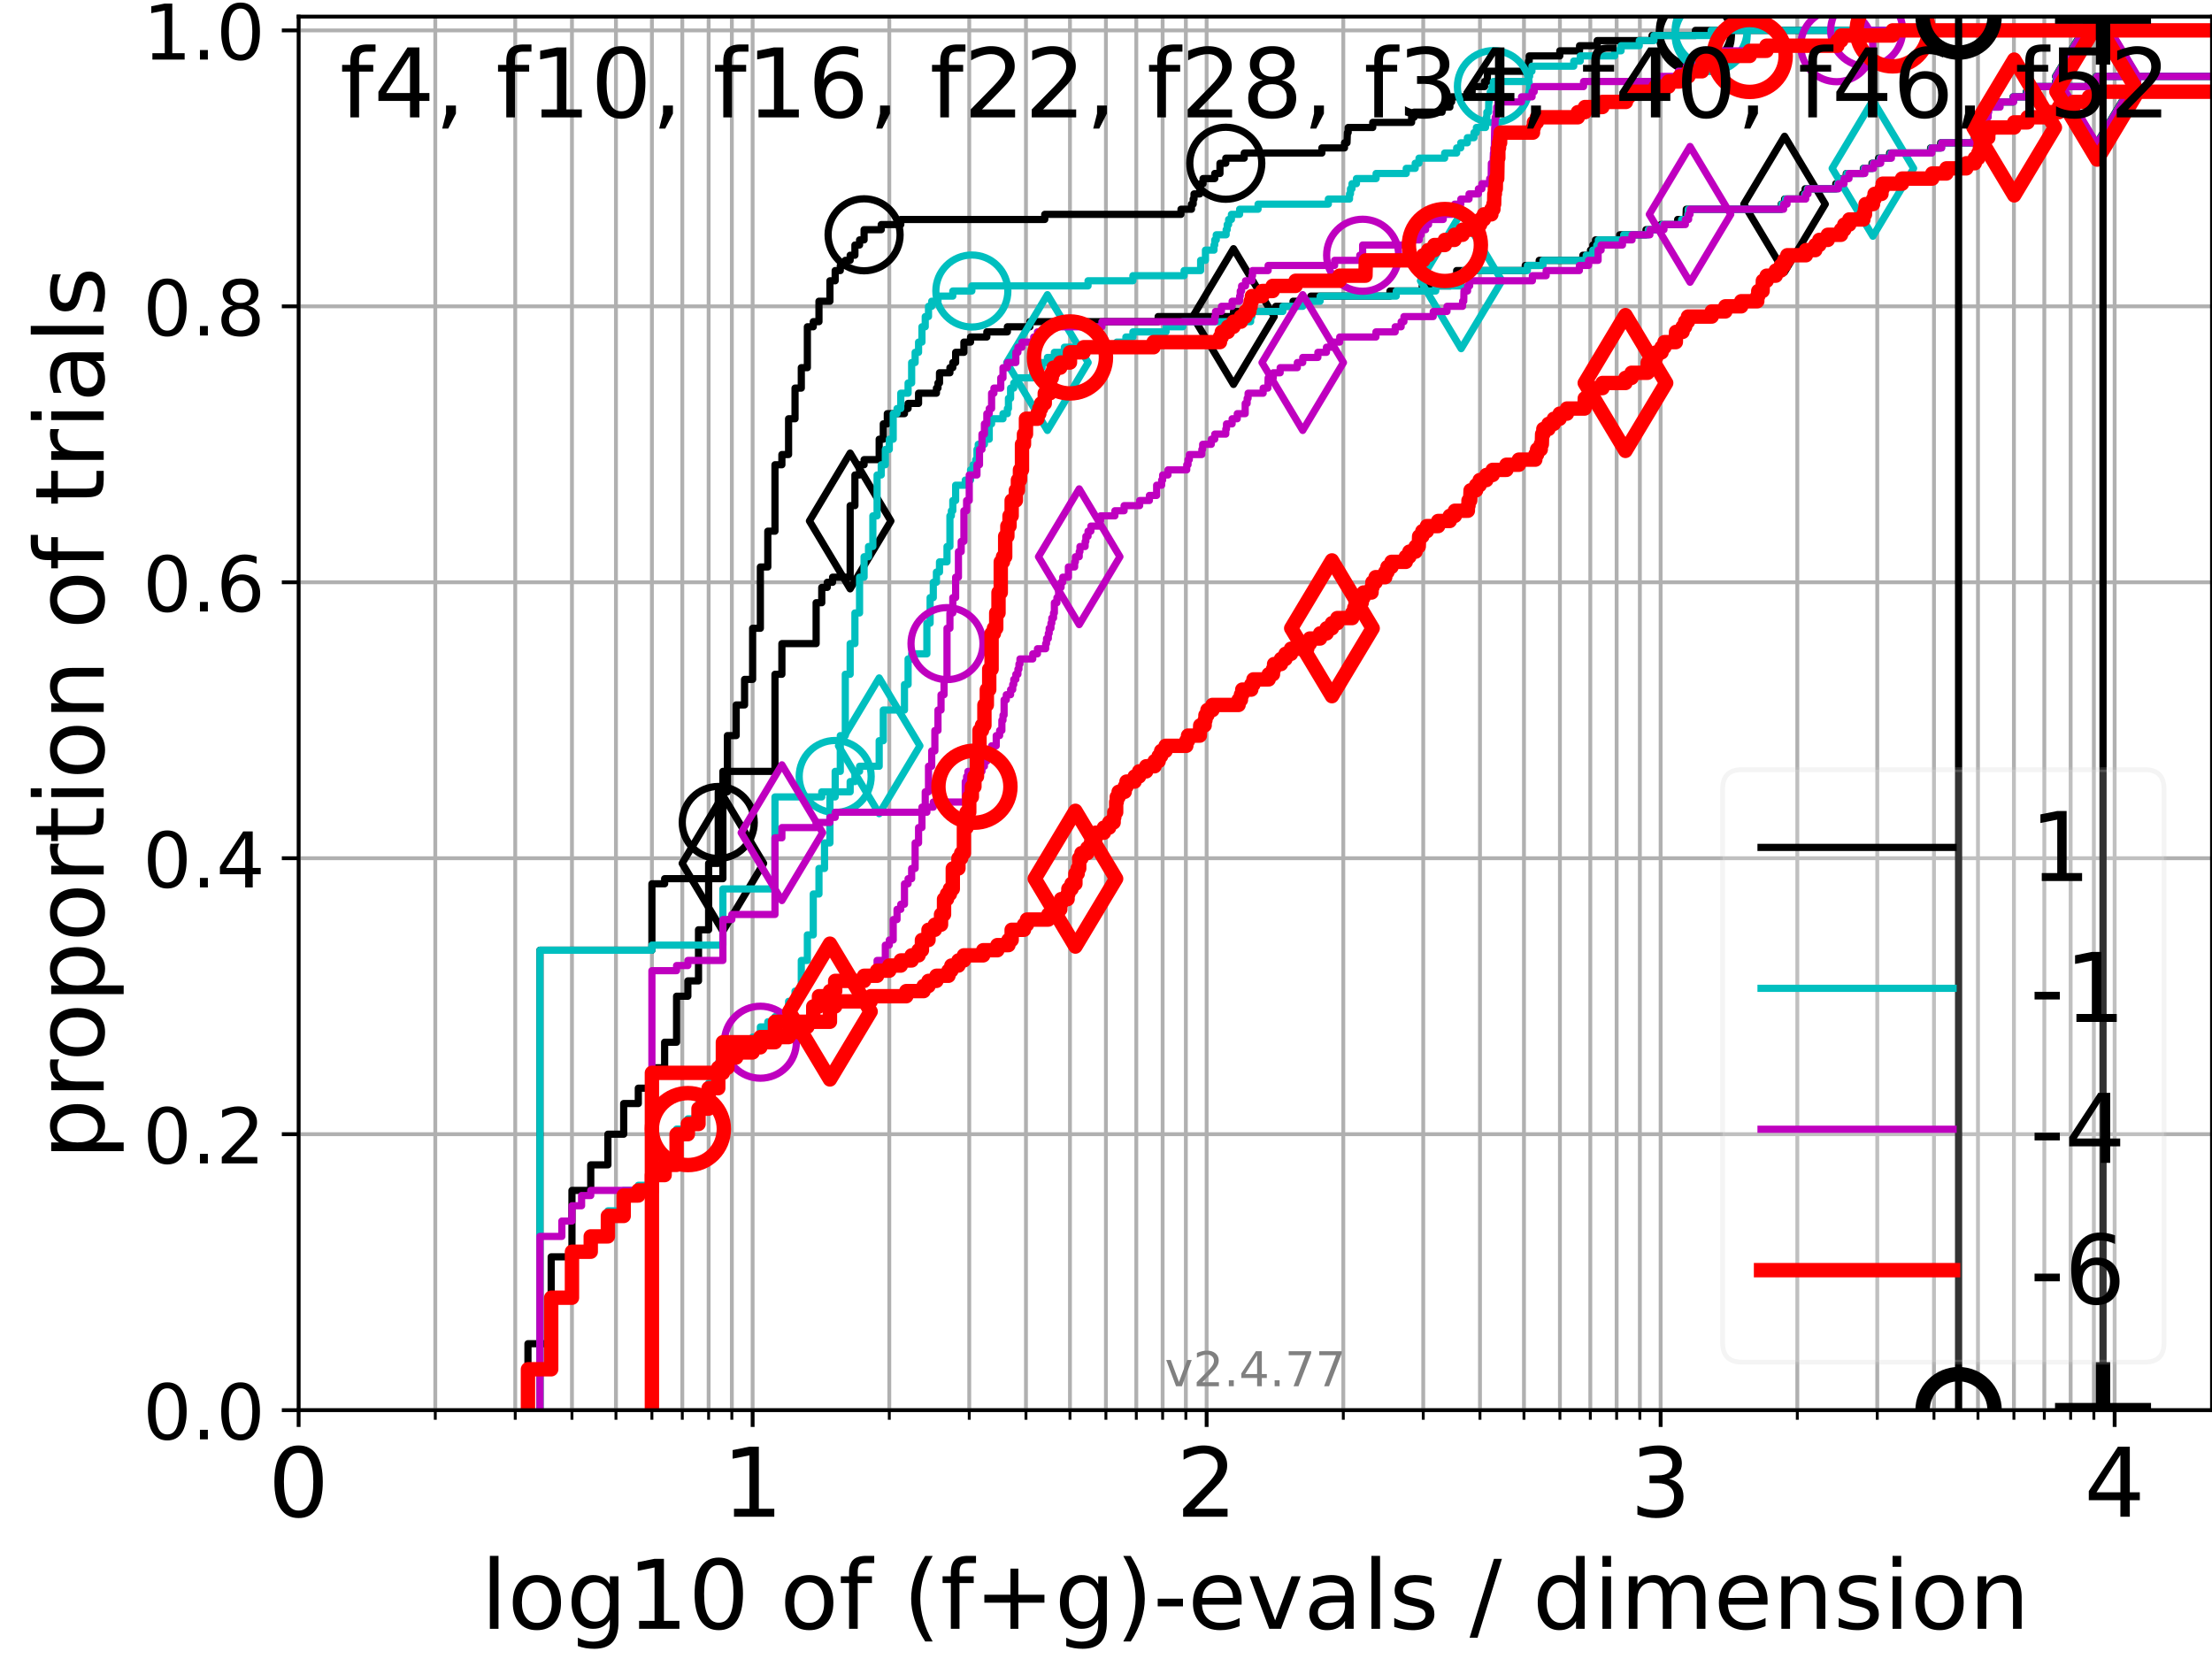 <?xml version="1.0" encoding="utf-8" standalone="no"?>
<!DOCTYPE svg PUBLIC "-//W3C//DTD SVG 1.1//EN"
  "http://www.w3.org/Graphics/SVG/1.1/DTD/svg11.dtd">
<!-- Created with matplotlib (https://matplotlib.org/) -->
<svg height="345.6pt" version="1.1" viewBox="0 0 460.8 345.6" width="460.8pt" xmlns="http://www.w3.org/2000/svg" xmlns:xlink="http://www.w3.org/1999/xlink">
 <defs>
  <style type="text/css">*{stroke-linecap:butt;stroke-linejoin:round;}</style>
 </defs>
 <g id="figure_1">
  <g id="patch_1">
   <path d="M 0 345.6 
L 460.8 345.6 
L 460.8 0 
L 0 0 
z
" style="fill:#ffffff;"/>
  </g>
  <g id="axes_1">
   <g id="patch_2">
    <path d="M 62.208 293.76 
L 460.8 293.76 
L 460.8 3.456 
L 62.208 3.456 
z
" style="fill:#ffffff;"/>
   </g>
   <g id="matplotlib.axis_1">
    <g id="xtick_1">
     <g id="line2d_1">
      <path clip-path="url(#p78f5e66466)" d="M 62.208 293.76 
L 62.208 3.456 
" style="fill:none;stroke:#b0b0b0;stroke-linecap:square;stroke-width:0.8;"/>
     </g>
     <g id="line2d_2">
      <defs>
       <path d="M 0 0 
L 0 3.5 
" id="md1b7f5e99b" style="stroke:#000000;stroke-width:0.8;"/>
      </defs>
      <g>
       <use style="stroke:#000000;stroke-width:0.8;" x="62.208" xlink:href="#md1b7f5e99b" y="293.76"/>
      </g>
     </g>
     <g id="text_1">
      <!-- 0 -->
      <g transform="translate(55.846 315.957)scale(0.2 -0.2)">
       <defs>
        <path d="M 31.781 66.406 
Q 24.172 66.406 20.328 58.906 
Q 16.5 51.422 16.5 36.375 
Q 16.5 21.391 20.328 13.891 
Q 24.172 6.391 31.781 6.391 
Q 39.453 6.391 43.281 13.891 
Q 47.125 21.391 47.125 36.375 
Q 47.125 51.422 43.281 58.906 
Q 39.453 66.406 31.781 66.406 
z
M 31.781 74.219 
Q 44.047 74.219 50.516 64.516 
Q 56.984 54.828 56.984 36.375 
Q 56.984 17.969 50.516 8.266 
Q 44.047 -1.422 31.781 -1.422 
Q 19.531 -1.422 13.062 8.266 
Q 6.594 17.969 6.594 36.375 
Q 6.594 54.828 13.062 64.516 
Q 19.531 74.219 31.781 74.219 
z
" id="DejaVuSans-48"/>
       </defs>
       <use xlink:href="#DejaVuSans-48"/>
      </g>
     </g>
    </g>
    <g id="xtick_2">
     <g id="line2d_3">
      <path clip-path="url(#p78f5e66466)" d="M 156.786 293.76 
L 156.786 3.456 
" style="fill:none;stroke:#b0b0b0;stroke-linecap:square;stroke-width:0.8;"/>
     </g>
     <g id="line2d_4">
      <g>
       <use style="stroke:#000000;stroke-width:0.8;" x="156.786" xlink:href="#md1b7f5e99b" y="293.76"/>
      </g>
     </g>
     <g id="text_2">
      <!-- 1 -->
      <g transform="translate(150.423 315.957)scale(0.2 -0.2)">
       <defs>
        <path d="M 12.406 8.297 
L 28.516 8.297 
L 28.516 63.922 
L 10.984 60.406 
L 10.984 69.391 
L 28.422 72.906 
L 38.281 72.906 
L 38.281 8.297 
L 54.391 8.297 
L 54.391 0 
L 12.406 0 
z
" id="DejaVuSans-49"/>
       </defs>
       <use xlink:href="#DejaVuSans-49"/>
      </g>
     </g>
    </g>
    <g id="xtick_3">
     <g id="line2d_5">
      <path clip-path="url(#p78f5e66466)" d="M 251.364 293.76 
L 251.364 3.456 
" style="fill:none;stroke:#b0b0b0;stroke-linecap:square;stroke-width:0.8;"/>
     </g>
     <g id="line2d_6">
      <g>
       <use style="stroke:#000000;stroke-width:0.8;" x="251.364" xlink:href="#md1b7f5e99b" y="293.76"/>
      </g>
     </g>
     <g id="text_3">
      <!-- 2 -->
      <g transform="translate(245.001 315.957)scale(0.2 -0.2)">
       <defs>
        <path d="M 19.188 8.297 
L 53.609 8.297 
L 53.609 0 
L 7.328 0 
L 7.328 8.297 
Q 12.938 14.109 22.625 23.891 
Q 32.328 33.688 34.812 36.531 
Q 39.547 41.844 41.422 45.531 
Q 43.312 49.219 43.312 52.781 
Q 43.312 58.594 39.234 62.25 
Q 35.156 65.922 28.609 65.922 
Q 23.969 65.922 18.812 64.312 
Q 13.672 62.703 7.812 59.422 
L 7.812 69.391 
Q 13.766 71.781 18.938 73 
Q 24.125 74.219 28.422 74.219 
Q 39.75 74.219 46.484 68.547 
Q 53.219 62.891 53.219 53.422 
Q 53.219 48.922 51.531 44.891 
Q 49.859 40.875 45.406 35.406 
Q 44.188 33.984 37.641 27.219 
Q 31.109 20.453 19.188 8.297 
z
" id="DejaVuSans-50"/>
       </defs>
       <use xlink:href="#DejaVuSans-50"/>
      </g>
     </g>
    </g>
    <g id="xtick_4">
     <g id="line2d_7">
      <path clip-path="url(#p78f5e66466)" d="M 345.941 293.76 
L 345.941 3.456 
" style="fill:none;stroke:#b0b0b0;stroke-linecap:square;stroke-width:0.8;"/>
     </g>
     <g id="line2d_8">
      <g>
       <use style="stroke:#000000;stroke-width:0.8;" x="345.941" xlink:href="#md1b7f5e99b" y="293.76"/>
      </g>
     </g>
     <g id="text_4">
      <!-- 3 -->
      <g transform="translate(339.579 315.957)scale(0.2 -0.2)">
       <defs>
        <path d="M 40.578 39.312 
Q 47.656 37.797 51.625 33 
Q 55.609 28.219 55.609 21.188 
Q 55.609 10.406 48.188 4.484 
Q 40.766 -1.422 27.094 -1.422 
Q 22.516 -1.422 17.656 -0.516 
Q 12.797 0.391 7.625 2.203 
L 7.625 11.719 
Q 11.719 9.328 16.594 8.109 
Q 21.484 6.891 26.812 6.891 
Q 36.078 6.891 40.938 10.547 
Q 45.797 14.203 45.797 21.188 
Q 45.797 27.641 41.281 31.266 
Q 36.766 34.906 28.719 34.906 
L 20.219 34.906 
L 20.219 43.016 
L 29.109 43.016 
Q 36.375 43.016 40.234 45.922 
Q 44.094 48.828 44.094 54.297 
Q 44.094 59.906 40.109 62.906 
Q 36.141 65.922 28.719 65.922 
Q 24.656 65.922 20.016 65.031 
Q 15.375 64.156 9.812 62.312 
L 9.812 71.094 
Q 15.438 72.656 20.344 73.438 
Q 25.25 74.219 29.594 74.219 
Q 40.828 74.219 47.359 69.109 
Q 53.906 64.016 53.906 55.328 
Q 53.906 49.266 50.438 45.094 
Q 46.969 40.922 40.578 39.312 
z
" id="DejaVuSans-51"/>
       </defs>
       <use xlink:href="#DejaVuSans-51"/>
      </g>
     </g>
    </g>
    <g id="xtick_5">
     <g id="line2d_9">
      <path clip-path="url(#p78f5e66466)" d="M 440.519 293.76 
L 440.519 3.456 
" style="fill:none;stroke:#b0b0b0;stroke-linecap:square;stroke-width:0.8;"/>
     </g>
     <g id="line2d_10">
      <g>
       <use style="stroke:#000000;stroke-width:0.8;" x="440.519" xlink:href="#md1b7f5e99b" y="293.76"/>
      </g>
     </g>
     <g id="text_5">
      <!-- 4 -->
      <g transform="translate(434.157 315.957)scale(0.2 -0.2)">
       <defs>
        <path d="M 37.797 64.312 
L 12.891 25.391 
L 37.797 25.391 
z
M 35.203 72.906 
L 47.609 72.906 
L 47.609 25.391 
L 58.016 25.391 
L 58.016 17.188 
L 47.609 17.188 
L 47.609 0 
L 37.797 0 
L 37.797 17.188 
L 4.891 17.188 
L 4.891 26.703 
z
" id="DejaVuSans-52"/>
       </defs>
       <use xlink:href="#DejaVuSans-52"/>
      </g>
     </g>
    </g>
    <g id="xtick_6">
     <g id="line2d_11">
      <path clip-path="url(#p78f5e66466)" d="M 90.679 293.76 
L 90.679 3.456 
" style="fill:none;stroke:#b0b0b0;stroke-linecap:square;stroke-width:0.8;"/>
     </g>
     <g id="line2d_12">
      <defs>
       <path d="M 0 0 
L 0 2 
" id="mf6312fc586" style="stroke:#000000;stroke-width:0.6;"/>
      </defs>
      <g>
       <use style="stroke:#000000;stroke-width:0.6;" x="90.679" xlink:href="#mf6312fc586" y="293.76"/>
      </g>
     </g>
    </g>
    <g id="xtick_7">
     <g id="line2d_13">
      <path clip-path="url(#p78f5e66466)" d="M 107.333 293.76 
L 107.333 3.456 
" style="fill:none;stroke:#b0b0b0;stroke-linecap:square;stroke-width:0.8;"/>
     </g>
     <g id="line2d_14">
      <g>
       <use style="stroke:#000000;stroke-width:0.6;" x="107.333" xlink:href="#mf6312fc586" y="293.76"/>
      </g>
     </g>
    </g>
    <g id="xtick_8">
     <g id="line2d_15">
      <path clip-path="url(#p78f5e66466)" d="M 119.15 293.76 
L 119.15 3.456 
" style="fill:none;stroke:#b0b0b0;stroke-linecap:square;stroke-width:0.8;"/>
     </g>
     <g id="line2d_16">
      <g>
       <use style="stroke:#000000;stroke-width:0.6;" x="119.15" xlink:href="#mf6312fc586" y="293.76"/>
      </g>
     </g>
    </g>
    <g id="xtick_9">
     <g id="line2d_17">
      <path clip-path="url(#p78f5e66466)" d="M 128.315 293.76 
L 128.315 3.456 
" style="fill:none;stroke:#b0b0b0;stroke-linecap:square;stroke-width:0.8;"/>
     </g>
     <g id="line2d_18">
      <g>
       <use style="stroke:#000000;stroke-width:0.6;" x="128.315" xlink:href="#mf6312fc586" y="293.76"/>
      </g>
     </g>
    </g>
    <g id="xtick_10">
     <g id="line2d_19">
      <path clip-path="url(#p78f5e66466)" d="M 135.804 293.76 
L 135.804 3.456 
" style="fill:none;stroke:#b0b0b0;stroke-linecap:square;stroke-width:0.8;"/>
     </g>
     <g id="line2d_20">
      <g>
       <use style="stroke:#000000;stroke-width:0.6;" x="135.804" xlink:href="#mf6312fc586" y="293.76"/>
      </g>
     </g>
    </g>
    <g id="xtick_11">
     <g id="line2d_21">
      <path clip-path="url(#p78f5e66466)" d="M 142.136 293.76 
L 142.136 3.456 
" style="fill:none;stroke:#b0b0b0;stroke-linecap:square;stroke-width:0.8;"/>
     </g>
     <g id="line2d_22">
      <g>
       <use style="stroke:#000000;stroke-width:0.6;" x="142.136" xlink:href="#mf6312fc586" y="293.76"/>
      </g>
     </g>
    </g>
    <g id="xtick_12">
     <g id="line2d_23">
      <path clip-path="url(#p78f5e66466)" d="M 147.62 293.76 
L 147.62 3.456 
" style="fill:none;stroke:#b0b0b0;stroke-linecap:square;stroke-width:0.8;"/>
     </g>
     <g id="line2d_24">
      <g>
       <use style="stroke:#000000;stroke-width:0.6;" x="147.62" xlink:href="#mf6312fc586" y="293.76"/>
      </g>
     </g>
    </g>
    <g id="xtick_13">
     <g id="line2d_25">
      <path clip-path="url(#p78f5e66466)" d="M 152.458 293.76 
L 152.458 3.456 
" style="fill:none;stroke:#b0b0b0;stroke-linecap:square;stroke-width:0.8;"/>
     </g>
     <g id="line2d_26">
      <g>
       <use style="stroke:#000000;stroke-width:0.6;" x="152.458" xlink:href="#mf6312fc586" y="293.76"/>
      </g>
     </g>
    </g>
    <g id="xtick_14">
     <g id="line2d_27">
      <path clip-path="url(#p78f5e66466)" d="M 185.257 293.76 
L 185.257 3.456 
" style="fill:none;stroke:#b0b0b0;stroke-linecap:square;stroke-width:0.8;"/>
     </g>
     <g id="line2d_28">
      <g>
       <use style="stroke:#000000;stroke-width:0.6;" x="185.257" xlink:href="#mf6312fc586" y="293.76"/>
      </g>
     </g>
    </g>
    <g id="xtick_15">
     <g id="line2d_29">
      <path clip-path="url(#p78f5e66466)" d="M 201.911 293.76 
L 201.911 3.456 
" style="fill:none;stroke:#b0b0b0;stroke-linecap:square;stroke-width:0.8;"/>
     </g>
     <g id="line2d_30">
      <g>
       <use style="stroke:#000000;stroke-width:0.6;" x="201.911" xlink:href="#mf6312fc586" y="293.76"/>
      </g>
     </g>
    </g>
    <g id="xtick_16">
     <g id="line2d_31">
      <path clip-path="url(#p78f5e66466)" d="M 213.727 293.76 
L 213.727 3.456 
" style="fill:none;stroke:#b0b0b0;stroke-linecap:square;stroke-width:0.8;"/>
     </g>
     <g id="line2d_32">
      <g>
       <use style="stroke:#000000;stroke-width:0.6;" x="213.727" xlink:href="#mf6312fc586" y="293.76"/>
      </g>
     </g>
    </g>
    <g id="xtick_17">
     <g id="line2d_33">
      <path clip-path="url(#p78f5e66466)" d="M 222.893 293.76 
L 222.893 3.456 
" style="fill:none;stroke:#b0b0b0;stroke-linecap:square;stroke-width:0.8;"/>
     </g>
     <g id="line2d_34">
      <g>
       <use style="stroke:#000000;stroke-width:0.6;" x="222.893" xlink:href="#mf6312fc586" y="293.76"/>
      </g>
     </g>
    </g>
    <g id="xtick_18">
     <g id="line2d_35">
      <path clip-path="url(#p78f5e66466)" d="M 230.382 293.76 
L 230.382 3.456 
" style="fill:none;stroke:#b0b0b0;stroke-linecap:square;stroke-width:0.8;"/>
     </g>
     <g id="line2d_36">
      <g>
       <use style="stroke:#000000;stroke-width:0.6;" x="230.382" xlink:href="#mf6312fc586" y="293.76"/>
      </g>
     </g>
    </g>
    <g id="xtick_19">
     <g id="line2d_37">
      <path clip-path="url(#p78f5e66466)" d="M 236.713 293.76 
L 236.713 3.456 
" style="fill:none;stroke:#b0b0b0;stroke-linecap:square;stroke-width:0.8;"/>
     </g>
     <g id="line2d_38">
      <g>
       <use style="stroke:#000000;stroke-width:0.6;" x="236.713" xlink:href="#mf6312fc586" y="293.76"/>
      </g>
     </g>
    </g>
    <g id="xtick_20">
     <g id="line2d_39">
      <path clip-path="url(#p78f5e66466)" d="M 242.198 293.76 
L 242.198 3.456 
" style="fill:none;stroke:#b0b0b0;stroke-linecap:square;stroke-width:0.8;"/>
     </g>
     <g id="line2d_40">
      <g>
       <use style="stroke:#000000;stroke-width:0.6;" x="242.198" xlink:href="#mf6312fc586" y="293.76"/>
      </g>
     </g>
    </g>
    <g id="xtick_21">
     <g id="line2d_41">
      <path clip-path="url(#p78f5e66466)" d="M 247.036 293.76 
L 247.036 3.456 
" style="fill:none;stroke:#b0b0b0;stroke-linecap:square;stroke-width:0.8;"/>
     </g>
     <g id="line2d_42">
      <g>
       <use style="stroke:#000000;stroke-width:0.6;" x="247.036" xlink:href="#mf6312fc586" y="293.76"/>
      </g>
     </g>
    </g>
    <g id="xtick_22">
     <g id="line2d_43">
      <path clip-path="url(#p78f5e66466)" d="M 279.834 293.76 
L 279.834 3.456 
" style="fill:none;stroke:#b0b0b0;stroke-linecap:square;stroke-width:0.8;"/>
     </g>
     <g id="line2d_44">
      <g>
       <use style="stroke:#000000;stroke-width:0.6;" x="279.834" xlink:href="#mf6312fc586" y="293.76"/>
      </g>
     </g>
    </g>
    <g id="xtick_23">
     <g id="line2d_45">
      <path clip-path="url(#p78f5e66466)" d="M 296.489 293.76 
L 296.489 3.456 
" style="fill:none;stroke:#b0b0b0;stroke-linecap:square;stroke-width:0.8;"/>
     </g>
     <g id="line2d_46">
      <g>
       <use style="stroke:#000000;stroke-width:0.6;" x="296.489" xlink:href="#mf6312fc586" y="293.76"/>
      </g>
     </g>
    </g>
    <g id="xtick_24">
     <g id="line2d_47">
      <path clip-path="url(#p78f5e66466)" d="M 308.305 293.76 
L 308.305 3.456 
" style="fill:none;stroke:#b0b0b0;stroke-linecap:square;stroke-width:0.8;"/>
     </g>
     <g id="line2d_48">
      <g>
       <use style="stroke:#000000;stroke-width:0.6;" x="308.305" xlink:href="#mf6312fc586" y="293.76"/>
      </g>
     </g>
    </g>
    <g id="xtick_25">
     <g id="line2d_49">
      <path clip-path="url(#p78f5e66466)" d="M 317.471 293.76 
L 317.471 3.456 
" style="fill:none;stroke:#b0b0b0;stroke-linecap:square;stroke-width:0.8;"/>
     </g>
     <g id="line2d_50">
      <g>
       <use style="stroke:#000000;stroke-width:0.6;" x="317.471" xlink:href="#mf6312fc586" y="293.76"/>
      </g>
     </g>
    </g>
    <g id="xtick_26">
     <g id="line2d_51">
      <path clip-path="url(#p78f5e66466)" d="M 324.959 293.76 
L 324.959 3.456 
" style="fill:none;stroke:#b0b0b0;stroke-linecap:square;stroke-width:0.8;"/>
     </g>
     <g id="line2d_52">
      <g>
       <use style="stroke:#000000;stroke-width:0.6;" x="324.959" xlink:href="#mf6312fc586" y="293.76"/>
      </g>
     </g>
    </g>
    <g id="xtick_27">
     <g id="line2d_53">
      <path clip-path="url(#p78f5e66466)" d="M 331.291 293.76 
L 331.291 3.456 
" style="fill:none;stroke:#b0b0b0;stroke-linecap:square;stroke-width:0.8;"/>
     </g>
     <g id="line2d_54">
      <g>
       <use style="stroke:#000000;stroke-width:0.6;" x="331.291" xlink:href="#mf6312fc586" y="293.76"/>
      </g>
     </g>
    </g>
    <g id="xtick_28">
     <g id="line2d_55">
      <path clip-path="url(#p78f5e66466)" d="M 336.776 293.76 
L 336.776 3.456 
" style="fill:none;stroke:#b0b0b0;stroke-linecap:square;stroke-width:0.8;"/>
     </g>
     <g id="line2d_56">
      <g>
       <use style="stroke:#000000;stroke-width:0.6;" x="336.776" xlink:href="#mf6312fc586" y="293.76"/>
      </g>
     </g>
    </g>
    <g id="xtick_29">
     <g id="line2d_57">
      <path clip-path="url(#p78f5e66466)" d="M 341.614 293.76 
L 341.614 3.456 
" style="fill:none;stroke:#b0b0b0;stroke-linecap:square;stroke-width:0.8;"/>
     </g>
     <g id="line2d_58">
      <g>
       <use style="stroke:#000000;stroke-width:0.6;" x="341.614" xlink:href="#mf6312fc586" y="293.76"/>
      </g>
     </g>
    </g>
    <g id="xtick_30">
     <g id="line2d_59">
      <path clip-path="url(#p78f5e66466)" d="M 374.412 293.76 
L 374.412 3.456 
" style="fill:none;stroke:#b0b0b0;stroke-linecap:square;stroke-width:0.8;"/>
     </g>
     <g id="line2d_60">
      <g>
       <use style="stroke:#000000;stroke-width:0.6;" x="374.412" xlink:href="#mf6312fc586" y="293.76"/>
      </g>
     </g>
    </g>
    <g id="xtick_31">
     <g id="line2d_61">
      <path clip-path="url(#p78f5e66466)" d="M 391.067 293.76 
L 391.067 3.456 
" style="fill:none;stroke:#b0b0b0;stroke-linecap:square;stroke-width:0.8;"/>
     </g>
     <g id="line2d_62">
      <g>
       <use style="stroke:#000000;stroke-width:0.6;" x="391.067" xlink:href="#mf6312fc586" y="293.76"/>
      </g>
     </g>
    </g>
    <g id="xtick_32">
     <g id="line2d_63">
      <path clip-path="url(#p78f5e66466)" d="M 402.883 293.76 
L 402.883 3.456 
" style="fill:none;stroke:#b0b0b0;stroke-linecap:square;stroke-width:0.8;"/>
     </g>
     <g id="line2d_64">
      <g>
       <use style="stroke:#000000;stroke-width:0.6;" x="402.883" xlink:href="#mf6312fc586" y="293.76"/>
      </g>
     </g>
    </g>
    <g id="xtick_33">
     <g id="line2d_65">
      <path clip-path="url(#p78f5e66466)" d="M 412.049 293.76 
L 412.049 3.456 
" style="fill:none;stroke:#b0b0b0;stroke-linecap:square;stroke-width:0.8;"/>
     </g>
     <g id="line2d_66">
      <g>
       <use style="stroke:#000000;stroke-width:0.6;" x="412.049" xlink:href="#mf6312fc586" y="293.76"/>
      </g>
     </g>
    </g>
    <g id="xtick_34">
     <g id="line2d_67">
      <path clip-path="url(#p78f5e66466)" d="M 419.537 293.76 
L 419.537 3.456 
" style="fill:none;stroke:#b0b0b0;stroke-linecap:square;stroke-width:0.8;"/>
     </g>
     <g id="line2d_68">
      <g>
       <use style="stroke:#000000;stroke-width:0.6;" x="419.537" xlink:href="#mf6312fc586" y="293.76"/>
      </g>
     </g>
    </g>
    <g id="xtick_35">
     <g id="line2d_69">
      <path clip-path="url(#p78f5e66466)" d="M 425.869 293.76 
L 425.869 3.456 
" style="fill:none;stroke:#b0b0b0;stroke-linecap:square;stroke-width:0.8;"/>
     </g>
     <g id="line2d_70">
      <g>
       <use style="stroke:#000000;stroke-width:0.6;" x="425.869" xlink:href="#mf6312fc586" y="293.76"/>
      </g>
     </g>
    </g>
    <g id="xtick_36">
     <g id="line2d_71">
      <path clip-path="url(#p78f5e66466)" d="M 431.354 293.76 
L 431.354 3.456 
" style="fill:none;stroke:#b0b0b0;stroke-linecap:square;stroke-width:0.8;"/>
     </g>
     <g id="line2d_72">
      <g>
       <use style="stroke:#000000;stroke-width:0.6;" x="431.354" xlink:href="#mf6312fc586" y="293.76"/>
      </g>
     </g>
    </g>
    <g id="xtick_37">
     <g id="line2d_73">
      <path clip-path="url(#p78f5e66466)" d="M 436.192 293.76 
L 436.192 3.456 
" style="fill:none;stroke:#b0b0b0;stroke-linecap:square;stroke-width:0.8;"/>
     </g>
     <g id="line2d_74">
      <g>
       <use style="stroke:#000000;stroke-width:0.6;" x="436.192" xlink:href="#mf6312fc586" y="293.76"/>
      </g>
     </g>
    </g>
    <g id="text_6">
     <!-- log10 of (f+g)-evals / dimension -->
     <g transform="translate(100.165 339.313)scale(0.2 -0.2)">
      <defs>
       <path d="M 9.422 75.984 
L 18.406 75.984 
L 18.406 0 
L 9.422 0 
z
" id="DejaVuSans-108"/>
       <path d="M 30.609 48.391 
Q 23.391 48.391 19.188 42.75 
Q 14.984 37.109 14.984 27.297 
Q 14.984 17.484 19.156 11.844 
Q 23.344 6.203 30.609 6.203 
Q 37.797 6.203 41.984 11.859 
Q 46.188 17.531 46.188 27.297 
Q 46.188 37.016 41.984 42.703 
Q 37.797 48.391 30.609 48.391 
z
M 30.609 56 
Q 42.328 56 49.016 48.375 
Q 55.719 40.766 55.719 27.297 
Q 55.719 13.875 49.016 6.219 
Q 42.328 -1.422 30.609 -1.422 
Q 18.844 -1.422 12.172 6.219 
Q 5.516 13.875 5.516 27.297 
Q 5.516 40.766 12.172 48.375 
Q 18.844 56 30.609 56 
z
" id="DejaVuSans-111"/>
       <path d="M 45.406 27.984 
Q 45.406 37.75 41.375 43.109 
Q 37.359 48.484 30.078 48.484 
Q 22.859 48.484 18.828 43.109 
Q 14.797 37.75 14.797 27.984 
Q 14.797 18.266 18.828 12.891 
Q 22.859 7.516 30.078 7.516 
Q 37.359 7.516 41.375 12.891 
Q 45.406 18.266 45.406 27.984 
z
M 54.391 6.781 
Q 54.391 -7.172 48.188 -13.984 
Q 42 -20.797 29.203 -20.797 
Q 24.469 -20.797 20.266 -20.094 
Q 16.062 -19.391 12.109 -17.922 
L 12.109 -9.188 
Q 16.062 -11.328 19.922 -12.344 
Q 23.781 -13.375 27.781 -13.375 
Q 36.625 -13.375 41.016 -8.766 
Q 45.406 -4.156 45.406 5.172 
L 45.406 9.625 
Q 42.625 4.781 38.281 2.391 
Q 33.938 0 27.875 0 
Q 17.828 0 11.672 7.656 
Q 5.516 15.328 5.516 27.984 
Q 5.516 40.672 11.672 48.328 
Q 17.828 56 27.875 56 
Q 33.938 56 38.281 53.609 
Q 42.625 51.219 45.406 46.391 
L 45.406 54.688 
L 54.391 54.688 
z
" id="DejaVuSans-103"/>
       <path id="DejaVuSans-32"/>
       <path d="M 37.109 75.984 
L 37.109 68.5 
L 28.516 68.5 
Q 23.688 68.5 21.797 66.547 
Q 19.922 64.594 19.922 59.516 
L 19.922 54.688 
L 34.719 54.688 
L 34.719 47.703 
L 19.922 47.703 
L 19.922 0 
L 10.891 0 
L 10.891 47.703 
L 2.297 47.703 
L 2.297 54.688 
L 10.891 54.688 
L 10.891 58.5 
Q 10.891 67.625 15.141 71.797 
Q 19.391 75.984 28.609 75.984 
z
" id="DejaVuSans-102"/>
       <path d="M 31 75.875 
Q 24.469 64.656 21.281 53.656 
Q 18.109 42.672 18.109 31.391 
Q 18.109 20.125 21.312 9.062 
Q 24.516 -2 31 -13.188 
L 23.188 -13.188 
Q 15.875 -1.703 12.234 9.375 
Q 8.594 20.453 8.594 31.391 
Q 8.594 42.281 12.203 53.312 
Q 15.828 64.359 23.188 75.875 
z
" id="DejaVuSans-40"/>
       <path d="M 46 62.703 
L 46 35.5 
L 73.188 35.5 
L 73.188 27.203 
L 46 27.203 
L 46 0 
L 37.797 0 
L 37.797 27.203 
L 10.594 27.203 
L 10.594 35.5 
L 37.797 35.5 
L 37.797 62.703 
z
" id="DejaVuSans-43"/>
       <path d="M 8.016 75.875 
L 15.828 75.875 
Q 23.141 64.359 26.781 53.312 
Q 30.422 42.281 30.422 31.391 
Q 30.422 20.453 26.781 9.375 
Q 23.141 -1.703 15.828 -13.188 
L 8.016 -13.188 
Q 14.5 -2 17.703 9.062 
Q 20.906 20.125 20.906 31.391 
Q 20.906 42.672 17.703 53.656 
Q 14.5 64.656 8.016 75.875 
z
" id="DejaVuSans-41"/>
       <path d="M 4.891 31.391 
L 31.203 31.391 
L 31.203 23.391 
L 4.891 23.391 
z
" id="DejaVuSans-45"/>
       <path d="M 56.203 29.594 
L 56.203 25.203 
L 14.891 25.203 
Q 15.484 15.922 20.484 11.062 
Q 25.484 6.203 34.422 6.203 
Q 39.594 6.203 44.453 7.469 
Q 49.312 8.734 54.109 11.281 
L 54.109 2.781 
Q 49.266 0.734 44.188 -0.344 
Q 39.109 -1.422 33.891 -1.422 
Q 20.797 -1.422 13.156 6.188 
Q 5.516 13.812 5.516 26.812 
Q 5.516 40.234 12.766 48.109 
Q 20.016 56 32.328 56 
Q 43.359 56 49.781 48.891 
Q 56.203 41.797 56.203 29.594 
z
M 47.219 32.234 
Q 47.125 39.594 43.094 43.984 
Q 39.062 48.391 32.422 48.391 
Q 24.906 48.391 20.391 44.141 
Q 15.875 39.891 15.188 32.172 
z
" id="DejaVuSans-101"/>
       <path d="M 2.984 54.688 
L 12.5 54.688 
L 29.594 8.797 
L 46.688 54.688 
L 56.203 54.688 
L 35.688 0 
L 23.484 0 
z
" id="DejaVuSans-118"/>
       <path d="M 34.281 27.484 
Q 23.391 27.484 19.188 25 
Q 14.984 22.516 14.984 16.5 
Q 14.984 11.719 18.141 8.906 
Q 21.297 6.109 26.703 6.109 
Q 34.188 6.109 38.703 11.406 
Q 43.219 16.703 43.219 25.484 
L 43.219 27.484 
z
M 52.203 31.203 
L 52.203 0 
L 43.219 0 
L 43.219 8.297 
Q 40.141 3.328 35.547 0.953 
Q 30.953 -1.422 24.312 -1.422 
Q 15.922 -1.422 10.953 3.297 
Q 6 8.016 6 15.922 
Q 6 25.141 12.172 29.828 
Q 18.359 34.516 30.609 34.516 
L 43.219 34.516 
L 43.219 35.406 
Q 43.219 41.609 39.141 45 
Q 35.062 48.391 27.688 48.391 
Q 23 48.391 18.547 47.266 
Q 14.109 46.141 10.016 43.891 
L 10.016 52.203 
Q 14.938 54.109 19.578 55.047 
Q 24.219 56 28.609 56 
Q 40.484 56 46.344 49.844 
Q 52.203 43.703 52.203 31.203 
z
" id="DejaVuSans-97"/>
       <path d="M 44.281 53.078 
L 44.281 44.578 
Q 40.484 46.531 36.375 47.5 
Q 32.281 48.484 27.875 48.484 
Q 21.188 48.484 17.844 46.438 
Q 14.5 44.391 14.5 40.281 
Q 14.5 37.156 16.891 35.375 
Q 19.281 33.594 26.516 31.984 
L 29.594 31.297 
Q 39.156 29.25 43.188 25.516 
Q 47.219 21.781 47.219 15.094 
Q 47.219 7.469 41.188 3.016 
Q 35.156 -1.422 24.609 -1.422 
Q 20.219 -1.422 15.453 -0.562 
Q 10.688 0.297 5.422 2 
L 5.422 11.281 
Q 10.406 8.688 15.234 7.391 
Q 20.062 6.109 24.812 6.109 
Q 31.156 6.109 34.562 8.281 
Q 37.984 10.453 37.984 14.406 
Q 37.984 18.062 35.516 20.016 
Q 33.062 21.969 24.703 23.781 
L 21.578 24.516 
Q 13.234 26.266 9.516 29.906 
Q 5.812 33.547 5.812 39.891 
Q 5.812 47.609 11.281 51.797 
Q 16.75 56 26.812 56 
Q 31.781 56 36.172 55.266 
Q 40.578 54.547 44.281 53.078 
z
" id="DejaVuSans-115"/>
       <path d="M 25.391 72.906 
L 33.688 72.906 
L 8.297 -9.281 
L 0 -9.281 
z
" id="DejaVuSans-47"/>
       <path d="M 45.406 46.391 
L 45.406 75.984 
L 54.391 75.984 
L 54.391 0 
L 45.406 0 
L 45.406 8.203 
Q 42.578 3.328 38.25 0.953 
Q 33.938 -1.422 27.875 -1.422 
Q 17.969 -1.422 11.734 6.484 
Q 5.516 14.406 5.516 27.297 
Q 5.516 40.188 11.734 48.094 
Q 17.969 56 27.875 56 
Q 33.938 56 38.25 53.625 
Q 42.578 51.266 45.406 46.391 
z
M 14.797 27.297 
Q 14.797 17.391 18.875 11.75 
Q 22.953 6.109 30.078 6.109 
Q 37.203 6.109 41.297 11.75 
Q 45.406 17.391 45.406 27.297 
Q 45.406 37.203 41.297 42.844 
Q 37.203 48.484 30.078 48.484 
Q 22.953 48.484 18.875 42.844 
Q 14.797 37.203 14.797 27.297 
z
" id="DejaVuSans-100"/>
       <path d="M 9.422 54.688 
L 18.406 54.688 
L 18.406 0 
L 9.422 0 
z
M 9.422 75.984 
L 18.406 75.984 
L 18.406 64.594 
L 9.422 64.594 
z
" id="DejaVuSans-105"/>
       <path d="M 52 44.188 
Q 55.375 50.25 60.062 53.125 
Q 64.75 56 71.094 56 
Q 79.641 56 84.281 50.016 
Q 88.922 44.047 88.922 33.016 
L 88.922 0 
L 79.891 0 
L 79.891 32.719 
Q 79.891 40.578 77.094 44.375 
Q 74.312 48.188 68.609 48.188 
Q 61.625 48.188 57.562 43.547 
Q 53.516 38.922 53.516 30.906 
L 53.516 0 
L 44.484 0 
L 44.484 32.719 
Q 44.484 40.625 41.703 44.406 
Q 38.922 48.188 33.109 48.188 
Q 26.219 48.188 22.156 43.531 
Q 18.109 38.875 18.109 30.906 
L 18.109 0 
L 9.078 0 
L 9.078 54.688 
L 18.109 54.688 
L 18.109 46.188 
Q 21.188 51.219 25.484 53.609 
Q 29.781 56 35.688 56 
Q 41.656 56 45.828 52.969 
Q 50 49.953 52 44.188 
z
" id="DejaVuSans-109"/>
       <path d="M 54.891 33.016 
L 54.891 0 
L 45.906 0 
L 45.906 32.719 
Q 45.906 40.484 42.875 44.328 
Q 39.844 48.188 33.797 48.188 
Q 26.516 48.188 22.312 43.547 
Q 18.109 38.922 18.109 30.906 
L 18.109 0 
L 9.078 0 
L 9.078 54.688 
L 18.109 54.688 
L 18.109 46.188 
Q 21.344 51.125 25.703 53.562 
Q 30.078 56 35.797 56 
Q 45.219 56 50.047 50.172 
Q 54.891 44.344 54.891 33.016 
z
" id="DejaVuSans-110"/>
      </defs>
      <use xlink:href="#DejaVuSans-108"/>
      <use x="27.783" xlink:href="#DejaVuSans-111"/>
      <use x="88.965" xlink:href="#DejaVuSans-103"/>
      <use x="152.441" xlink:href="#DejaVuSans-49"/>
      <use x="216.064" xlink:href="#DejaVuSans-48"/>
      <use x="279.688" xlink:href="#DejaVuSans-32"/>
      <use x="311.475" xlink:href="#DejaVuSans-111"/>
      <use x="372.656" xlink:href="#DejaVuSans-102"/>
      <use x="407.861" xlink:href="#DejaVuSans-32"/>
      <use x="439.648" xlink:href="#DejaVuSans-40"/>
      <use x="478.662" xlink:href="#DejaVuSans-102"/>
      <use x="513.867" xlink:href="#DejaVuSans-43"/>
      <use x="597.656" xlink:href="#DejaVuSans-103"/>
      <use x="661.133" xlink:href="#DejaVuSans-41"/>
      <use x="700.146" xlink:href="#DejaVuSans-45"/>
      <use x="736.23" xlink:href="#DejaVuSans-101"/>
      <use x="797.754" xlink:href="#DejaVuSans-118"/>
      <use x="856.934" xlink:href="#DejaVuSans-97"/>
      <use x="918.213" xlink:href="#DejaVuSans-108"/>
      <use x="945.996" xlink:href="#DejaVuSans-115"/>
      <use x="998.096" xlink:href="#DejaVuSans-32"/>
      <use x="1029.883" xlink:href="#DejaVuSans-47"/>
      <use x="1063.574" xlink:href="#DejaVuSans-32"/>
      <use x="1095.361" xlink:href="#DejaVuSans-100"/>
      <use x="1158.838" xlink:href="#DejaVuSans-105"/>
      <use x="1186.621" xlink:href="#DejaVuSans-109"/>
      <use x="1284.033" xlink:href="#DejaVuSans-101"/>
      <use x="1345.557" xlink:href="#DejaVuSans-110"/>
      <use x="1408.936" xlink:href="#DejaVuSans-115"/>
      <use x="1461.035" xlink:href="#DejaVuSans-105"/>
      <use x="1488.818" xlink:href="#DejaVuSans-111"/>
      <use x="1550" xlink:href="#DejaVuSans-110"/>
     </g>
    </g>
   </g>
   <g id="matplotlib.axis_2">
    <g id="ytick_1">
     <g id="line2d_75">
      <path clip-path="url(#p78f5e66466)" d="M 62.208 293.76 
L 460.8 293.76 
" style="fill:none;stroke:#b0b0b0;stroke-linecap:square;stroke-width:0.8;"/>
     </g>
     <g id="line2d_76">
      <defs>
       <path d="M 0 0 
L -3.5 0 
" id="m957a829d44" style="stroke:#000000;stroke-width:0.8;"/>
      </defs>
      <g>
       <use style="stroke:#000000;stroke-width:0.8;" x="62.208" xlink:href="#m957a829d44" y="293.76"/>
      </g>
     </g>
     <g id="text_7">
      <!-- 0.0 -->
      <g transform="translate(29.763 299.839)scale(0.16 -0.16)">
       <defs>
        <path d="M 10.688 12.406 
L 21 12.406 
L 21 0 
L 10.688 0 
z
" id="DejaVuSans-46"/>
       </defs>
       <use xlink:href="#DejaVuSans-48"/>
       <use x="63.623" xlink:href="#DejaVuSans-46"/>
       <use x="95.41" xlink:href="#DejaVuSans-48"/>
      </g>
     </g>
    </g>
    <g id="ytick_2">
     <g id="line2d_77">
      <path clip-path="url(#p78f5e66466)" d="M 62.208 236.274 
L 460.8 236.274 
" style="fill:none;stroke:#b0b0b0;stroke-linecap:square;stroke-width:0.8;"/>
     </g>
     <g id="line2d_78">
      <g>
       <use style="stroke:#000000;stroke-width:0.8;" x="62.208" xlink:href="#m957a829d44" y="236.274"/>
      </g>
     </g>
     <g id="text_8">
      <!-- 0.2 -->
      <g transform="translate(29.763 242.353)scale(0.16 -0.16)">
       <use xlink:href="#DejaVuSans-48"/>
       <use x="63.623" xlink:href="#DejaVuSans-46"/>
       <use x="95.41" xlink:href="#DejaVuSans-50"/>
      </g>
     </g>
    </g>
    <g id="ytick_3">
     <g id="line2d_79">
      <path clip-path="url(#p78f5e66466)" d="M 62.208 178.788 
L 460.8 178.788 
" style="fill:none;stroke:#b0b0b0;stroke-linecap:square;stroke-width:0.8;"/>
     </g>
     <g id="line2d_80">
      <g>
       <use style="stroke:#000000;stroke-width:0.8;" x="62.208" xlink:href="#m957a829d44" y="178.788"/>
      </g>
     </g>
     <g id="text_9">
      <!-- 0.4 -->
      <g transform="translate(29.763 184.867)scale(0.16 -0.16)">
       <use xlink:href="#DejaVuSans-48"/>
       <use x="63.623" xlink:href="#DejaVuSans-46"/>
       <use x="95.41" xlink:href="#DejaVuSans-52"/>
      </g>
     </g>
    </g>
    <g id="ytick_4">
     <g id="line2d_81">
      <path clip-path="url(#p78f5e66466)" d="M 62.208 121.302 
L 460.8 121.302 
" style="fill:none;stroke:#b0b0b0;stroke-linecap:square;stroke-width:0.8;"/>
     </g>
     <g id="line2d_82">
      <g>
       <use style="stroke:#000000;stroke-width:0.8;" x="62.208" xlink:href="#m957a829d44" y="121.302"/>
      </g>
     </g>
     <g id="text_10">
      <!-- 0.6 -->
      <g transform="translate(29.763 127.381)scale(0.16 -0.16)">
       <defs>
        <path d="M 33.016 40.375 
Q 26.375 40.375 22.484 35.828 
Q 18.609 31.297 18.609 23.391 
Q 18.609 15.531 22.484 10.953 
Q 26.375 6.391 33.016 6.391 
Q 39.656 6.391 43.531 10.953 
Q 47.406 15.531 47.406 23.391 
Q 47.406 31.297 43.531 35.828 
Q 39.656 40.375 33.016 40.375 
z
M 52.594 71.297 
L 52.594 62.312 
Q 48.875 64.062 45.094 64.984 
Q 41.312 65.922 37.594 65.922 
Q 27.828 65.922 22.672 59.328 
Q 17.531 52.734 16.797 39.406 
Q 19.672 43.656 24.016 45.922 
Q 28.375 48.188 33.594 48.188 
Q 44.578 48.188 50.953 41.516 
Q 57.328 34.859 57.328 23.391 
Q 57.328 12.156 50.688 5.359 
Q 44.047 -1.422 33.016 -1.422 
Q 20.359 -1.422 13.672 8.266 
Q 6.984 17.969 6.984 36.375 
Q 6.984 53.656 15.188 63.938 
Q 23.391 74.219 37.203 74.219 
Q 40.922 74.219 44.703 73.484 
Q 48.484 72.75 52.594 71.297 
z
" id="DejaVuSans-54"/>
       </defs>
       <use xlink:href="#DejaVuSans-48"/>
       <use x="63.623" xlink:href="#DejaVuSans-46"/>
       <use x="95.41" xlink:href="#DejaVuSans-54"/>
      </g>
     </g>
    </g>
    <g id="ytick_5">
     <g id="line2d_83">
      <path clip-path="url(#p78f5e66466)" d="M 62.208 63.816 
L 460.8 63.816 
" style="fill:none;stroke:#b0b0b0;stroke-linecap:square;stroke-width:0.8;"/>
     </g>
     <g id="line2d_84">
      <g>
       <use style="stroke:#000000;stroke-width:0.8;" x="62.208" xlink:href="#m957a829d44" y="63.816"/>
      </g>
     </g>
     <g id="text_11">
      <!-- 0.8 -->
      <g transform="translate(29.763 69.895)scale(0.16 -0.16)">
       <defs>
        <path d="M 31.781 34.625 
Q 24.75 34.625 20.719 30.859 
Q 16.703 27.094 16.703 20.516 
Q 16.703 13.922 20.719 10.156 
Q 24.75 6.391 31.781 6.391 
Q 38.812 6.391 42.859 10.172 
Q 46.922 13.969 46.922 20.516 
Q 46.922 27.094 42.891 30.859 
Q 38.875 34.625 31.781 34.625 
z
M 21.922 38.812 
Q 15.578 40.375 12.031 44.719 
Q 8.5 49.078 8.5 55.328 
Q 8.5 64.062 14.719 69.141 
Q 20.953 74.219 31.781 74.219 
Q 42.672 74.219 48.875 69.141 
Q 55.078 64.062 55.078 55.328 
Q 55.078 49.078 51.531 44.719 
Q 48 40.375 41.703 38.812 
Q 48.828 37.156 52.797 32.312 
Q 56.781 27.484 56.781 20.516 
Q 56.781 9.906 50.312 4.234 
Q 43.844 -1.422 31.781 -1.422 
Q 19.734 -1.422 13.25 4.234 
Q 6.781 9.906 6.781 20.516 
Q 6.781 27.484 10.781 32.312 
Q 14.797 37.156 21.922 38.812 
z
M 18.312 54.391 
Q 18.312 48.734 21.844 45.562 
Q 25.391 42.391 31.781 42.391 
Q 38.141 42.391 41.719 45.562 
Q 45.312 48.734 45.312 54.391 
Q 45.312 60.062 41.719 63.234 
Q 38.141 66.406 31.781 66.406 
Q 25.391 66.406 21.844 63.234 
Q 18.312 60.062 18.312 54.391 
z
" id="DejaVuSans-56"/>
       </defs>
       <use xlink:href="#DejaVuSans-48"/>
       <use x="63.623" xlink:href="#DejaVuSans-46"/>
       <use x="95.41" xlink:href="#DejaVuSans-56"/>
      </g>
     </g>
    </g>
    <g id="ytick_6">
     <g id="line2d_85">
      <path clip-path="url(#p78f5e66466)" d="M 62.208 6.33 
L 460.8 6.33 
" style="fill:none;stroke:#b0b0b0;stroke-linecap:square;stroke-width:0.8;"/>
     </g>
     <g id="line2d_86">
      <g>
       <use style="stroke:#000000;stroke-width:0.8;" x="62.208" xlink:href="#m957a829d44" y="6.33"/>
      </g>
     </g>
     <g id="text_12">
      <!-- 1.0 -->
      <g transform="translate(29.763 12.409)scale(0.16 -0.16)">
       <use xlink:href="#DejaVuSans-49"/>
       <use x="63.623" xlink:href="#DejaVuSans-46"/>
       <use x="95.41" xlink:href="#DejaVuSans-48"/>
      </g>
     </g>
    </g>
    <g id="text_13">
     <!-- proportion of trials -->
     <g transform="translate(21.604 241.614)rotate(-90)scale(0.2 -0.2)">
      <defs>
       <path d="M 18.109 8.203 
L 18.109 -20.797 
L 9.078 -20.797 
L 9.078 54.688 
L 18.109 54.688 
L 18.109 46.391 
Q 20.953 51.266 25.266 53.625 
Q 29.594 56 35.594 56 
Q 45.562 56 51.781 48.094 
Q 58.016 40.188 58.016 27.297 
Q 58.016 14.406 51.781 6.484 
Q 45.562 -1.422 35.594 -1.422 
Q 29.594 -1.422 25.266 0.953 
Q 20.953 3.328 18.109 8.203 
z
M 48.688 27.297 
Q 48.688 37.203 44.609 42.844 
Q 40.531 48.484 33.406 48.484 
Q 26.266 48.484 22.188 42.844 
Q 18.109 37.203 18.109 27.297 
Q 18.109 17.391 22.188 11.75 
Q 26.266 6.109 33.406 6.109 
Q 40.531 6.109 44.609 11.75 
Q 48.688 17.391 48.688 27.297 
z
" id="DejaVuSans-112"/>
       <path d="M 41.109 46.297 
Q 39.594 47.172 37.812 47.578 
Q 36.031 48 33.891 48 
Q 26.266 48 22.188 43.047 
Q 18.109 38.094 18.109 28.812 
L 18.109 0 
L 9.078 0 
L 9.078 54.688 
L 18.109 54.688 
L 18.109 46.188 
Q 20.953 51.172 25.484 53.578 
Q 30.031 56 36.531 56 
Q 37.453 56 38.578 55.875 
Q 39.703 55.766 41.062 55.516 
z
" id="DejaVuSans-114"/>
       <path d="M 18.312 70.219 
L 18.312 54.688 
L 36.812 54.688 
L 36.812 47.703 
L 18.312 47.703 
L 18.312 18.016 
Q 18.312 11.328 20.141 9.422 
Q 21.969 7.516 27.594 7.516 
L 36.812 7.516 
L 36.812 0 
L 27.594 0 
Q 17.188 0 13.234 3.875 
Q 9.281 7.766 9.281 18.016 
L 9.281 47.703 
L 2.688 47.703 
L 2.688 54.688 
L 9.281 54.688 
L 9.281 70.219 
z
" id="DejaVuSans-116"/>
      </defs>
      <use xlink:href="#DejaVuSans-112"/>
      <use x="63.477" xlink:href="#DejaVuSans-114"/>
      <use x="102.34" xlink:href="#DejaVuSans-111"/>
      <use x="163.521" xlink:href="#DejaVuSans-112"/>
      <use x="226.998" xlink:href="#DejaVuSans-111"/>
      <use x="288.18" xlink:href="#DejaVuSans-114"/>
      <use x="329.293" xlink:href="#DejaVuSans-116"/>
      <use x="368.502" xlink:href="#DejaVuSans-105"/>
      <use x="396.285" xlink:href="#DejaVuSans-111"/>
      <use x="457.467" xlink:href="#DejaVuSans-110"/>
      <use x="520.846" xlink:href="#DejaVuSans-32"/>
      <use x="552.633" xlink:href="#DejaVuSans-111"/>
      <use x="613.814" xlink:href="#DejaVuSans-102"/>
      <use x="649.02" xlink:href="#DejaVuSans-32"/>
      <use x="680.807" xlink:href="#DejaVuSans-116"/>
      <use x="720.016" xlink:href="#DejaVuSans-114"/>
      <use x="761.129" xlink:href="#DejaVuSans-105"/>
      <use x="788.912" xlink:href="#DejaVuSans-97"/>
      <use x="850.191" xlink:href="#DejaVuSans-108"/>
      <use x="877.975" xlink:href="#DejaVuSans-115"/>
     </g>
    </g>
   </g>
   <g id="line2d_87">
    <path clip-path="url(#p78f5e66466)" d="M 112.474 293.76 
L 112.474 197.95 
L 135.804 197.95 
L 135.804 184.111 
L 138.455 184.111 
L 138.455 183.046 
L 150.591 183.046 
L 150.591 160.691 
L 161.441 160.691 
L 161.441 140.464 
L 162.882 140.464 
L 162.882 134.077 
L 170.015 134.077 
L 170.015 125.56 
L 171.189 125.56 
L 171.189 122.367 
L 172.33 122.367 
L 172.33 121.302 
L 173.44 121.302 
L 173.44 120.238 
L 177.105 120.238 
L 177.105 105.334 
L 178.095 105.334 
L 178.095 98.947 
L 179.062 98.947 
L 179.062 96.817 
L 180.006 96.817 
L 180.006 95.753 
L 183.15 95.753 
L 183.15 91.495 
L 184.005 91.495 
L 184.005 88.301 
L 184.844 88.301 
L 184.844 86.172 
L 188.418 86.172 
L 188.418 85.107 
L 189.171 85.107 
L 189.171 84.043 
L 191.353 84.043 
L 191.353 81.914 
L 195.074 81.914 
L 195.074 80.849 
L 195.396 80.849 
L 195.396 79.785 
L 195.716 79.785 
L 195.716 77.655 
L 197.886 77.655 
L 197.886 76.591 
L 198.486 76.591 
L 198.486 75.526 
L 199.077 75.526 
L 199.077 73.397 
L 200.801 73.397 
L 200.801 71.268 
L 202.184 71.268 
L 202.184 70.204 
L 205.576 70.204 
L 205.576 69.139 
L 209.854 69.139 
L 209.854 68.074 
L 214.541 68.074 
L 214.541 67.01 
L 241.263 67.01 
L 241.263 65.945 
L 256.961 65.945 
L 256.961 64.881 
L 265.767 64.881 
L 265.767 63.816 
L 269.365 63.816 
L 269.365 62.752 
L 273.062 62.752 
L 273.062 61.687 
L 289.555 61.687 
L 289.555 60.623 
L 296.269 60.623 
L 296.269 59.558 
L 302.134 59.558 
L 302.134 58.493 
L 303.101 58.493 
L 303.101 57.429 
L 303.449 57.429 
L 303.449 56.364 
L 317.733 56.364 
L 317.733 55.3 
L 320.647 55.3 
L 320.647 54.235 
L 329.736 54.235 
L 329.736 53.171 
L 331.326 53.171 
L 331.326 52.106 
L 331.816 52.106 
L 331.816 51.042 
L 332.368 51.042 
L 332.368 49.977 
L 337.418 49.977 
L 337.418 48.912 
L 342.89 48.912 
L 342.89 47.848 
L 345.983 47.848 
L 345.983 46.783 
L 349.489 46.783 
L 349.489 45.719 
L 351.201 45.719 
L 351.287 43.59 
L 371.041 43.59 
L 371.041 42.525 
L 371.757 42.525 
L 371.757 41.461 
L 375.535 41.461 
L 375.535 40.396 
L 376.035 40.396 
L 376.035 39.331 
L 382.428 39.331 
L 382.428 38.267 
L 383.758 38.267 
L 383.758 37.202 
L 384.613 37.202 
L 384.613 36.138 
L 388.168 36.138 
L 388.168 35.073 
L 389.973 35.073 
L 389.973 34.009 
L 391.35 34.009 
L 391.35 32.944 
L 393.64 32.944 
L 393.64 31.88 
L 402.175 31.88 
L 402.175 30.815 
L 404.266 30.815 
L 404.266 29.75 
L 411.212 29.75 
L 411.212 28.686 
L 411.848 28.686 
L 411.848 27.621 
L 412.063 27.621 
L 412.063 26.557 
L 412.25 26.557 
L 412.25 25.492 
L 412.888 25.492 
L 412.888 24.428 
L 413.897 24.428 
L 413.984 22.299 
L 416.468 22.299 
L 416.468 21.234 
L 419.348 21.234 
L 419.348 20.17 
L 422.096 20.17 
L 422.096 19.105 
L 424.228 19.105 
L 424.228 18.04 
L 435.04 18.04 
L 435.04 16.976 
L 436.682 16.976 
L 436.682 15.911 
L 436.682 15.911 
L 460.8 15.911 
L 460.8 15.911 
" style="fill:none;stroke:#000000;stroke-linecap:square;stroke-width:1.5;"/>
   </g>
   <g id="line2d_88">
    <defs>
     <path d="M -0 14.142 
L 8.485 0 
L -0 -14.142 
L -8.485 -0 
z
" id="me61dfe260e" style="stroke:#000000;stroke-linejoin:miter;stroke-width:1.5;"/>
    </defs>
    <g clip-path="url(#p78f5e66466)">
     <use style="fill-opacity:0;stroke:#000000;stroke-linejoin:miter;stroke-width:1.5;" x="150.591" xlink:href="#me61dfe260e" y="179.853"/>
     <use style="fill-opacity:0;stroke:#000000;stroke-linejoin:miter;stroke-width:1.5;" x="177.105" xlink:href="#me61dfe260e" y="108.528"/>
     <use style="fill-opacity:0;stroke:#000000;stroke-linejoin:miter;stroke-width:1.5;" x="256.961" xlink:href="#me61dfe260e" y="65.945"/>
     <use style="fill-opacity:0;stroke:#000000;stroke-linejoin:miter;stroke-width:1.5;" x="371.757" xlink:href="#me61dfe260e" y="42.525"/>
     <use style="fill-opacity:0;stroke:#000000;stroke-linejoin:miter;stroke-width:1.5;" x="436.682" xlink:href="#me61dfe260e" y="16.976"/>
     <use style="fill-opacity:0;stroke:#000000;stroke-linejoin:miter;stroke-width:1.5;" x="436.682" xlink:href="#me61dfe260e" y="15.911"/>
    </g>
   </g>
   <g id="line2d_89">
    <path clip-path="url(#p78f5e66466)" style="fill:none;stroke:#000000;stroke-linecap:square;stroke-width:1.5;"/>
    <g clip-path="url(#p78f5e66466)">
     <use style="fill-opacity:0;stroke:#000000;stroke-linejoin:miter;stroke-width:1.5;" x="-1" xlink:href="#me61dfe260e" y="581.19"/>
     <use style="fill-opacity:0;stroke:#000000;stroke-linejoin:miter;stroke-width:1.5;" x="460.8" xlink:href="#me61dfe260e" y="581.19"/>
    </g>
   </g>
   <g id="line2d_90">
    <path clip-path="url(#p78f5e66466)" d="M 109.984 293.76 
L 109.984 279.921 
L 114.822 279.921 
L 114.822 261.823 
L 119.15 261.823 
L 119.15 247.984 
L 123.064 247.984 
L 123.064 242.661 
L 126.638 242.661 
L 126.638 236.274 
L 129.926 236.274 
L 129.926 229.887 
L 132.97 229.887 
L 132.97 226.693 
L 135.804 226.693 
L 135.804 222.435 
L 138.455 222.435 
L 138.455 217.112 
L 140.945 217.112 
L 140.945 207.531 
L 143.293 207.531 
L 143.293 204.337 
L 145.513 204.337 
L 145.513 193.692 
L 147.62 193.692 
L 147.62 179.853 
L 149.624 179.853 
L 149.624 164.949 
L 151.535 164.949 
L 151.535 153.239 
L 153.361 153.239 
L 153.361 146.851 
L 155.109 146.851 
L 155.109 141.529 
L 156.786 141.529 
L 156.786 130.883 
L 158.397 130.883 
L 158.397 118.109 
L 159.947 118.109 
L 159.947 110.657 
L 161.441 110.657 
L 161.441 96.817 
L 162.882 96.817 
L 162.882 94.688 
L 164.275 94.688 
L 164.275 87.236 
L 165.621 87.236 
L 165.621 80.849 
L 166.926 80.849 
L 166.926 76.591 
L 168.189 76.591 
L 168.189 68.074 
L 169.416 68.074 
L 169.416 67.01 
L 170.606 67.01 
L 170.606 62.752 
L 172.889 62.752 
L 172.889 58.493 
L 173.984 58.493 
L 173.984 56.364 
L 175.051 56.364 
L 175.051 55.3 
L 176.091 55.3 
L 176.091 54.235 
L 177.105 54.235 
L 177.105 53.171 
L 178.095 53.171 
L 178.095 51.042 
L 179.062 51.042 
L 179.062 49.977 
L 180.006 49.977 
L 180.006 47.848 
L 183.58 47.848 
L 183.58 46.783 
L 187.65 46.783 
L 187.65 45.719 
L 217.642 45.719 
L 217.642 44.654 
L 246.019 44.654 
L 246.019 43.59 
L 248.206 43.59 
L 248.206 42.525 
L 248.559 42.525 
L 248.559 41.461 
L 248.735 41.461 
L 248.735 40.396 
L 249.943 40.396 
L 249.943 39.331 
L 250.113 39.331 
L 250.113 38.267 
L 250.618 38.267 
L 250.618 37.202 
L 253.054 37.202 
L 253.054 36.138 
L 254.143 36.138 
L 254.143 34.009 
L 255.353 34.009 
L 255.353 32.944 
L 259.193 32.944 
L 259.193 31.88 
L 275.37 31.88 
L 275.37 30.815 
L 280.08 30.815 
L 280.08 29.75 
L 280.607 29.75 
L 280.688 27.621 
L 280.849 27.621 
L 280.849 26.557 
L 285.966 26.557 
L 285.966 25.492 
L 294.064 25.492 
L 294.064 24.428 
L 294.583 24.428 
L 294.583 23.363 
L 300.404 23.363 
L 300.404 22.299 
L 302.038 22.299 
L 302.038 21.234 
L 302.396 21.234 
L 302.396 20.17 
L 306.628 20.17 
L 306.714 18.04 
L 309.259 18.04 
L 309.259 16.976 
L 309.817 16.976 
L 309.877 14.847 
L 317.716 14.847 
L 317.716 13.782 
L 318.429 13.782 
L 318.429 12.718 
L 318.557 12.718 
L 318.557 11.653 
L 324.932 11.653 
L 324.932 10.589 
L 329.048 10.589 
L 329.048 9.524 
L 332.721 9.524 
L 332.721 8.459 
L 344.153 8.459 
L 344.153 7.395 
L 353.183 7.395 
L 353.183 6.33 
L 353.183 6.33 
L 460.8 6.33 
L 460.8 6.33 
" style="fill:none;stroke:#000000;stroke-linecap:square;stroke-width:1.5;"/>
   </g>
   <g id="line2d_91">
    <defs>
     <path d="M 0 7.5 
C 1.989 7.5 3.897 6.71 5.303 5.303 
C 6.71 3.897 7.5 1.989 7.5 0 
C 7.5 -1.989 6.71 -3.897 5.303 -5.303 
C 3.897 -6.71 1.989 -7.5 0 -7.5 
C -1.989 -7.5 -3.897 -6.71 -5.303 -5.303 
C -6.71 -3.897 -7.5 -1.989 -7.5 0 
C -7.5 1.989 -6.71 3.897 -5.303 5.303 
C -3.897 6.71 -1.989 7.5 0 7.5 
z
" id="ma65e740265" style="stroke:#000000;stroke-width:1.5;"/>
    </defs>
    <g clip-path="url(#p78f5e66466)">
     <use style="fill-opacity:0;stroke:#000000;stroke-width:1.5;" x="149.624" xlink:href="#ma65e740265" y="171.336"/>
     <use style="fill-opacity:0;stroke:#000000;stroke-width:1.5;" x="180.006" xlink:href="#ma65e740265" y="48.912"/>
     <use style="fill-opacity:0;stroke:#000000;stroke-width:1.5;" x="255.353" xlink:href="#ma65e740265" y="34.009"/>
     <use style="fill-opacity:0;stroke:#000000;stroke-width:1.5;" x="353.183" xlink:href="#ma65e740265" y="7.395"/>
     <use style="fill-opacity:0;stroke:#000000;stroke-width:1.5;" x="353.183" xlink:href="#ma65e740265" y="6.33"/>
    </g>
   </g>
   <g id="line2d_92">
    <path clip-path="url(#p78f5e66466)" style="fill:none;stroke:#000000;stroke-linecap:square;stroke-width:1.5;"/>
   </g>
   <g id="line2d_93">
    <path clip-path="url(#p78f5e66466)" d="M 112.474 293.76 
L 112.474 197.95 
L 135.804 197.95 
L 135.804 196.886 
L 150.591 196.886 
L 150.591 185.175 
L 161.441 185.175 
L 161.441 166.013 
L 171.189 166.013 
L 171.189 164.949 
L 177.105 164.949 
L 177.105 162.82 
L 178.095 162.82 
L 178.095 160.691 
L 179.062 160.691 
L 179.062 159.626 
L 183.15 159.626 
L 183.15 154.303 
L 184.005 154.303 
L 184.005 147.916 
L 188.418 147.916 
L 188.418 142.593 
L 189.171 142.593 
L 189.171 137.27 
L 189.912 137.27 
L 189.912 136.206 
L 193.086 136.206 
L 193.086 129.819 
L 193.76 129.819 
L 193.76 124.496 
L 194.422 124.496 
L 194.422 121.302 
L 195.074 121.302 
L 195.074 119.173 
L 195.716 119.173 
L 195.716 117.044 
L 197.278 117.044 
L 197.278 113.85 
L 197.886 113.85 
L 197.886 107.463 
L 198.187 107.463 
L 198.187 106.398 
L 198.486 106.398 
L 198.486 104.269 
L 199.077 104.269 
L 199.077 101.076 
L 201.081 101.076 
L 201.081 100.011 
L 202.184 100.011 
L 202.184 97.882 
L 202.724 97.882 
L 202.724 96.817 
L 203.258 96.817 
L 203.258 95.753 
L 203.522 95.753 
L 203.522 93.624 
L 203.784 93.624 
L 203.784 92.559 
L 205.072 92.559 
L 205.072 91.495 
L 206.074 91.495 
L 206.074 88.301 
L 206.566 88.301 
L 206.566 87.236 
L 208.941 87.236 
L 208.941 86.172 
L 209.854 86.172 
L 209.854 85.107 
L 210.079 85.107 
L 210.079 82.978 
L 210.525 82.978 
L 210.525 80.849 
L 211.186 80.849 
L 211.186 79.785 
L 211.836 79.785 
L 211.836 78.72 
L 215.14 78.72 
L 215.14 77.655 
L 215.535 77.655 
L 215.535 76.591 
L 217.078 76.591 
L 217.078 75.526 
L 218.198 75.526 
L 218.198 74.462 
L 219.646 74.462 
L 219.646 73.397 
L 221.726 73.397 
L 221.726 72.333 
L 232.646 72.333 
L 232.646 71.268 
L 234.545 71.268 
L 234.545 70.204 
L 236.003 70.204 
L 236.003 69.139 
L 242.911 69.139 
L 242.911 68.074 
L 246.392 68.074 
L 246.392 67.01 
L 260.529 67.01 
L 260.529 65.945 
L 260.791 65.945 
L 260.791 64.881 
L 267.244 64.881 
L 267.244 63.816 
L 271.381 63.816 
L 271.381 62.752 
L 275.002 62.752 
L 275.002 61.687 
L 290.863 61.687 
L 290.863 60.623 
L 299.088 60.623 
L 299.088 59.558 
L 304.341 59.558 
L 304.386 57.429 
L 304.969 57.429 
L 304.969 56.364 
L 318.187 56.364 
L 318.187 55.3 
L 321.43 55.3 
L 321.43 54.235 
L 330.437 54.235 
L 330.437 53.171 
L 331.816 53.171 
L 331.816 52.106 
L 332.619 52.106 
L 332.619 51.042 
L 332.959 51.042 
L 332.959 49.977 
L 338.239 49.977 
L 338.239 48.912 
L 343.365 48.912 
L 343.365 47.848 
L 346.318 47.848 
L 346.318 46.783 
L 350.309 46.783 
L 350.309 45.719 
L 351.568 45.719 
L 351.568 44.654 
L 351.682 44.654 
L 351.682 43.59 
L 371.157 43.59 
L 371.157 42.525 
L 371.936 42.525 
L 371.936 41.461 
L 375.948 41.461 
L 375.948 40.396 
L 376.494 40.396 
L 376.494 39.331 
L 382.785 39.331 
L 382.785 38.267 
L 383.977 38.267 
L 383.977 37.202 
L 384.738 37.202 
L 384.738 36.138 
L 388.283 36.138 
L 388.283 35.073 
L 390.156 35.073 
L 390.156 34.009 
L 391.638 34.009 
L 391.638 32.944 
L 393.817 32.944 
L 393.817 31.88 
L 402.31 31.88 
L 402.31 30.815 
L 404.454 30.815 
L 404.454 29.75 
L 411.234 29.75 
L 411.234 28.686 
L 411.94 28.686 
L 411.94 27.621 
L 412.127 27.621 
L 412.127 26.557 
L 412.338 26.557 
L 412.338 25.492 
L 412.971 25.492 
L 412.971 24.428 
L 414.065 24.428 
L 414.156 22.299 
L 416.551 22.299 
L 416.551 21.234 
L 419.422 21.234 
L 419.422 20.17 
L 422.198 20.17 
L 422.198 19.105 
L 424.296 19.105 
L 424.296 18.04 
L 435.127 18.04 
L 435.127 16.976 
L 436.765 16.976 
L 436.765 15.911 
L 436.765 15.911 
L 460.8 15.911 
L 460.8 15.911 
" style="fill:none;stroke:#00bfbf;stroke-linecap:square;stroke-width:1.5;"/>
   </g>
   <g id="line2d_94">
    <defs>
     <path d="M -0 14.142 
L 8.485 0 
L -0 -14.142 
L -8.485 -0 
z
" id="m5b5e4d354a" style="stroke:#00bfbf;stroke-linejoin:miter;stroke-width:1.5;"/>
    </defs>
    <g clip-path="url(#p78f5e66466)">
     <use style="fill-opacity:0;stroke:#00bfbf;stroke-linejoin:miter;stroke-width:1.5;" x="183.15" xlink:href="#m5b5e4d354a" y="155.368"/>
     <use style="fill-opacity:0;stroke:#00bfbf;stroke-linejoin:miter;stroke-width:1.5;" x="218.198" xlink:href="#m5b5e4d354a" y="75.526"/>
     <use style="fill-opacity:0;stroke:#00bfbf;stroke-linejoin:miter;stroke-width:1.5;" x="304.386" xlink:href="#m5b5e4d354a" y="58.493"/>
     <use style="fill-opacity:0;stroke:#00bfbf;stroke-linejoin:miter;stroke-width:1.5;" x="390.156" xlink:href="#m5b5e4d354a" y="35.073"/>
     <use style="fill-opacity:0;stroke:#00bfbf;stroke-linejoin:miter;stroke-width:1.5;" x="436.765" xlink:href="#m5b5e4d354a" y="16.976"/>
     <use style="fill-opacity:0;stroke:#00bfbf;stroke-linejoin:miter;stroke-width:1.5;" x="436.765" xlink:href="#m5b5e4d354a" y="15.911"/>
    </g>
   </g>
   <g id="line2d_95">
    <path clip-path="url(#p78f5e66466)" style="fill:none;stroke:#00bfbf;stroke-linecap:square;stroke-width:1.5;"/>
    <g clip-path="url(#p78f5e66466)">
     <use style="fill-opacity:0;stroke:#00bfbf;stroke-linejoin:miter;stroke-width:1.5;" x="-1" xlink:href="#m5b5e4d354a" y="581.19"/>
     <use style="fill-opacity:0;stroke:#00bfbf;stroke-linejoin:miter;stroke-width:1.5;" x="460.8" xlink:href="#m5b5e4d354a" y="581.19"/>
    </g>
   </g>
   <g id="line2d_96">
    <path clip-path="url(#p78f5e66466)" d="M 109.984 293.76 
L 109.984 285.244 
L 114.822 285.244 
L 114.822 270.34 
L 119.15 270.34 
L 119.15 260.759 
L 123.064 260.759 
L 123.064 257.565 
L 126.638 257.565 
L 126.638 252.242 
L 129.926 252.242 
L 129.926 247.984 
L 132.97 247.984 
L 132.97 246.92 
L 135.804 246.92 
L 135.804 243.726 
L 138.455 243.726 
L 138.455 241.597 
L 140.945 241.597 
L 140.945 235.21 
L 143.293 235.21 
L 143.293 233.08 
L 145.513 233.08 
L 145.513 229.887 
L 147.62 229.887 
L 147.62 225.629 
L 149.624 225.629 
L 149.624 221.37 
L 151.535 221.37 
L 151.535 219.241 
L 153.361 219.241 
L 153.361 218.177 
L 156.786 218.177 
L 156.786 216.048 
L 158.397 216.048 
L 158.397 213.918 
L 159.947 213.918 
L 159.947 212.854 
L 161.441 212.854 
L 161.441 211.789 
L 164.275 211.789 
L 164.275 208.596 
L 165.621 208.596 
L 165.621 206.467 
L 166.926 206.467 
L 166.926 200.079 
L 168.189 200.079 
L 168.189 194.756 
L 169.416 194.756 
L 169.416 186.24 
L 170.606 186.24 
L 170.606 180.917 
L 171.763 180.917 
L 171.763 175.594 
L 172.889 175.594 
L 172.889 166.013 
L 173.984 166.013 
L 173.984 160.691 
L 175.051 160.691 
L 175.051 153.239 
L 176.091 153.239 
L 176.091 140.464 
L 177.105 140.464 
L 177.105 134.077 
L 178.095 134.077 
L 178.095 127.69 
L 179.062 127.69 
L 179.062 120.238 
L 180.006 120.238 
L 180.006 115.979 
L 180.929 115.979 
L 180.929 113.85 
L 181.832 113.85 
L 181.832 107.463 
L 182.715 107.463 
L 182.715 98.947 
L 183.58 98.947 
L 183.58 96.817 
L 184.427 96.817 
L 184.427 93.624 
L 185.257 93.624 
L 185.257 91.495 
L 186.07 91.495 
L 186.07 86.172 
L 186.868 86.172 
L 186.868 85.107 
L 187.65 85.107 
L 187.65 81.914 
L 189.171 81.914 
L 189.171 79.785 
L 189.912 79.785 
L 189.912 75.526 
L 190.639 75.526 
L 190.639 73.397 
L 191.353 73.397 
L 191.353 71.268 
L 192.055 71.268 
L 192.055 68.074 
L 192.745 68.074 
L 192.745 65.945 
L 193.424 65.945 
L 193.424 63.816 
L 194.092 63.816 
L 194.092 62.752 
L 195.396 62.752 
L 195.396 61.687 
L 198.486 61.687 
L 198.486 60.623 
L 202.455 60.623 
L 202.455 59.558 
L 226.658 59.558 
L 226.658 58.493 
L 236.003 58.493 
L 236.003 57.429 
L 246.669 57.429 
L 246.669 56.364 
L 250.113 56.364 
L 250.113 54.235 
L 251.116 54.235 
L 251.116 52.106 
L 252.896 52.106 
L 252.896 51.042 
L 253.054 51.042 
L 253.054 49.977 
L 253.368 49.977 
L 253.368 48.912 
L 255.428 48.912 
L 255.428 47.848 
L 255.65 47.848 
L 255.65 46.783 
L 255.945 46.783 
L 255.945 45.719 
L 256.529 45.719 
L 256.529 44.654 
L 258.232 44.654 
L 258.232 43.59 
L 262.077 43.59 
L 262.077 42.525 
L 276.721 42.525 
L 276.721 41.461 
L 281.128 41.461 
L 281.128 40.396 
L 281.327 40.396 
L 281.327 39.331 
L 281.642 39.331 
L 281.642 38.267 
L 282.575 38.267 
L 282.575 37.202 
L 286.668 37.202 
L 286.668 36.138 
L 292.945 36.138 
L 292.945 35.073 
L 294.812 35.073 
L 294.812 34.009 
L 295.603 34.009 
L 295.603 32.944 
L 300.948 32.944 
L 300.948 31.88 
L 303.449 31.88 
L 303.449 30.815 
L 304.296 30.815 
L 304.296 29.75 
L 305.676 29.75 
L 305.676 28.686 
L 307.054 28.686 
L 307.054 27.621 
L 307.559 27.621 
L 307.559 26.557 
L 309.459 26.557 
L 309.459 25.492 
L 309.619 25.492 
L 309.619 24.428 
L 309.738 24.428 
L 309.738 23.363 
L 310.093 23.363 
L 310.133 21.234 
L 310.211 21.234 
L 310.211 20.17 
L 310.446 20.17 
L 310.446 19.105 
L 310.795 19.105 
L 310.795 18.04 
L 311.103 18.04 
L 311.103 16.976 
L 318.365 16.976 
L 318.365 15.911 
L 318.653 15.911 
L 318.653 14.847 
L 319.129 14.847 
L 319.129 13.782 
L 327.841 13.782 
L 327.841 12.718 
L 329.197 12.718 
L 329.197 11.653 
L 336.363 11.653 
L 336.363 10.589 
L 337.7 10.589 
L 337.7 9.524 
L 341.486 9.524 
L 341.486 8.459 
L 344.546 8.459 
L 344.546 7.395 
L 356.464 7.395 
L 356.464 6.33 
L 356.464 6.33 
L 460.8 6.33 
L 460.8 6.33 
" style="fill:none;stroke:#00bfbf;stroke-linecap:square;stroke-width:1.5;"/>
   </g>
   <g id="line2d_97">
    <defs>
     <path d="M 0 7.5 
C 1.989 7.5 3.897 6.71 5.303 5.303 
C 6.71 3.897 7.5 1.989 7.5 0 
C 7.5 -1.989 6.71 -3.897 5.303 -5.303 
C 3.897 -6.71 1.989 -7.5 0 -7.5 
C -1.989 -7.5 -3.897 -6.71 -5.303 -5.303 
C -6.71 -3.897 -7.5 -1.989 -7.5 0 
C -7.5 1.989 -6.71 3.897 -5.303 5.303 
C -3.897 6.71 -1.989 7.5 0 7.5 
z
" id="m3ee2fd3fe1" style="stroke:#00bfbf;stroke-width:1.5;"/>
    </defs>
    <g clip-path="url(#p78f5e66466)">
     <use style="fill-opacity:0;stroke:#00bfbf;stroke-width:1.5;" x="173.984" xlink:href="#m3ee2fd3fe1" y="161.755"/>
     <use style="fill-opacity:0;stroke:#00bfbf;stroke-width:1.5;" x="202.455" xlink:href="#m3ee2fd3fe1" y="60.623"/>
     <use style="fill-opacity:0;stroke:#00bfbf;stroke-width:1.5;" x="311.103" xlink:href="#m3ee2fd3fe1" y="18.04"/>
     <use style="fill-opacity:0;stroke:#00bfbf;stroke-width:1.5;" x="356.464" xlink:href="#m3ee2fd3fe1" y="7.395"/>
     <use style="fill-opacity:0;stroke:#00bfbf;stroke-width:1.5;" x="356.464" xlink:href="#m3ee2fd3fe1" y="6.33"/>
    </g>
   </g>
   <g id="line2d_98">
    <path clip-path="url(#p78f5e66466)" style="fill:none;stroke:#00bfbf;stroke-linecap:square;stroke-width:1.5;"/>
   </g>
   <g id="line2d_99">
    <path clip-path="url(#p78f5e66466)" d="M 112.474 293.76 
L 112.474 257.565 
L 117.043 257.565 
L 117.043 254.371 
L 119.15 254.371 
L 119.15 251.178 
L 121.154 251.178 
L 121.154 249.049 
L 123.064 249.049 
L 123.064 247.984 
L 135.804 247.984 
L 135.804 202.208 
L 140.945 202.208 
L 140.945 201.144 
L 143.293 201.144 
L 143.293 200.079 
L 150.591 200.079 
L 150.591 191.563 
L 152.458 191.563 
L 152.458 190.498 
L 161.441 190.498 
L 161.441 174.53 
L 162.882 174.53 
L 162.882 172.401 
L 170.015 172.401 
L 170.015 171.336 
L 172.889 171.336 
L 172.889 170.272 
L 173.984 170.272 
L 173.984 169.207 
L 193.086 169.207 
L 193.086 168.143 
L 194.422 168.143 
L 194.422 167.078 
L 201.081 167.078 
L 201.081 162.82 
L 201.36 162.82 
L 201.36 161.755 
L 201.636 161.755 
L 201.636 160.691 
L 204.562 160.691 
L 204.562 159.626 
L 205.072 159.626 
L 205.072 158.562 
L 205.576 158.562 
L 205.576 157.497 
L 206.074 157.497 
L 206.074 156.432 
L 206.566 156.432 
L 206.566 155.368 
L 207.532 155.368 
L 207.532 153.239 
L 208.243 153.239 
L 208.243 152.174 
L 208.709 152.174 
L 208.709 150.045 
L 208.941 150.045 
L 208.941 148.981 
L 209.171 148.981 
L 209.171 145.787 
L 209.627 145.787 
L 209.627 144.722 
L 210.525 144.722 
L 210.525 143.658 
L 210.967 143.658 
L 210.967 142.593 
L 211.186 142.593 
L 211.186 141.529 
L 211.62 141.529 
L 211.62 140.464 
L 212.051 140.464 
L 212.051 139.4 
L 212.264 139.4 
L 212.264 138.335 
L 212.476 138.335 
L 212.476 137.27 
L 215.14 137.27 
L 215.14 136.206 
L 216.121 136.206 
L 216.121 135.141 
L 217.828 135.141 
L 217.828 134.077 
L 218.014 134.077 
L 218.014 133.012 
L 218.382 133.012 
L 218.382 131.948 
L 218.565 131.948 
L 218.565 130.883 
L 218.929 130.883 
L 218.929 129.819 
L 219.109 129.819 
L 219.109 128.754 
L 219.468 128.754 
L 219.468 127.69 
L 219.646 127.69 
L 219.646 125.56 
L 220.176 125.56 
L 220.176 124.496 
L 220.526 124.496 
L 220.526 122.367 
L 221.045 122.367 
L 221.045 121.302 
L 221.387 121.302 
L 221.387 120.238 
L 222.563 120.238 
L 222.563 118.109 
L 223.867 118.109 
L 223.867 117.044 
L 224.027 117.044 
L 224.027 115.979 
L 224.819 115.979 
L 224.819 114.915 
L 224.975 114.915 
L 224.975 113.85 
L 226.054 113.85 
L 226.054 112.786 
L 226.206 112.786 
L 226.206 111.721 
L 226.658 111.721 
L 226.658 110.657 
L 227.253 110.657 
L 227.253 109.592 
L 228.989 109.592 
L 228.989 108.528 
L 229.271 108.528 
L 229.271 107.463 
L 232.255 107.463 
L 232.255 106.398 
L 234.172 106.398 
L 234.172 105.334 
L 237.412 105.334 
L 237.412 104.269 
L 239.438 104.269 
L 239.438 103.205 
L 240.947 103.205 
L 240.947 101.076 
L 241.992 101.076 
L 241.992 100.011 
L 242.198 100.011 
L 242.198 98.947 
L 243.312 98.947 
L 243.312 97.882 
L 247.218 97.882 
L 247.218 96.817 
L 247.49 96.817 
L 247.49 95.753 
L 247.76 95.753 
L 247.76 94.688 
L 250.366 94.688 
L 250.366 93.624 
L 250.534 93.624 
L 250.534 92.559 
L 252.338 92.559 
L 252.338 91.495 
L 253.054 91.495 
L 253.054 90.43 
L 255.353 90.43 
L 255.353 89.366 
L 255.502 89.366 
L 255.502 88.301 
L 256.673 88.301 
L 256.673 87.236 
L 257.742 87.236 
L 257.742 86.172 
L 259.396 86.172 
L 259.396 84.043 
L 259.8 84.043 
L 259.8 82.978 
L 260 82.978 
L 260 81.914 
L 263.139 81.914 
L 263.139 80.849 
L 264.114 80.849 
L 264.174 78.72 
L 265.243 78.72 
L 265.243 77.655 
L 266.682 77.655 
L 266.682 76.591 
L 270.256 76.591 
L 270.256 75.526 
L 271.381 75.526 
L 271.381 74.462 
L 274.537 74.462 
L 274.537 73.397 
L 276.32 73.397 
L 276.32 72.333 
L 277.337 72.333 
L 277.337 71.268 
L 279.088 71.268 
L 279.088 70.204 
L 286.633 70.204 
L 286.633 69.139 
L 290.642 69.139 
L 290.642 68.074 
L 291.886 68.074 
L 291.886 67.01 
L 292.464 67.01 
L 292.464 65.945 
L 298.571 65.945 
L 298.571 64.881 
L 301.436 64.881 
L 301.436 63.816 
L 304.679 63.816 
L 304.679 62.752 
L 304.925 62.752 
L 304.969 60.623 
L 305.72 60.623 
L 305.72 59.558 
L 306.155 59.558 
L 306.155 58.493 
L 319.224 58.493 
L 319.224 57.429 
L 322.096 57.429 
L 322.096 56.364 
L 329.011 56.364 
L 329.011 55.3 
L 330.926 55.3 
L 330.926 54.235 
L 332.913 54.235 
L 332.913 52.106 
L 333.54 52.106 
L 333.54 51.042 
L 337.99 51.042 
L 337.99 49.977 
L 339.985 49.977 
L 339.985 48.912 
L 343.705 48.912 
L 343.705 47.848 
L 346.634 47.848 
L 346.634 46.783 
L 351.092 46.783 
L 351.092 45.719 
L 351.768 45.719 
L 351.768 44.654 
L 352.066 44.654 
L 352.066 43.59 
L 371.559 43.59 
L 371.559 42.525 
L 372.275 42.525 
L 372.275 41.461 
L 376.161 41.461 
L 376.161 40.396 
L 376.646 40.396 
L 376.646 39.331 
L 382.965 39.331 
L 382.965 38.267 
L 384.152 38.267 
L 384.152 37.202 
L 385.176 37.202 
L 385.176 36.138 
L 388.478 36.138 
L 388.478 35.073 
L 390.301 35.073 
L 390.301 34.009 
L 391.789 34.009 
L 391.789 32.944 
L 394.017 32.944 
L 394.017 31.88 
L 402.445 31.88 
L 402.445 30.815 
L 404.488 30.815 
L 404.488 29.75 
L 411.368 29.75 
L 411.368 28.686 
L 412.011 28.686 
L 412.011 27.621 
L 412.255 27.621 
L 412.255 26.557 
L 412.402 26.557 
L 412.402 25.492 
L 413.096 25.492 
L 413.096 24.428 
L 414.171 24.428 
L 414.171 23.363 
L 414.287 23.363 
L 414.287 22.299 
L 416.652 22.299 
L 416.652 21.234 
L 419.476 21.234 
L 419.476 20.17 
L 422.343 20.17 
L 422.343 19.105 
L 424.378 19.105 
L 424.378 18.04 
L 435.152 18.04 
L 435.152 16.976 
L 436.853 16.976 
L 436.853 15.911 
L 436.853 15.911 
L 460.8 15.911 
L 460.8 15.911 
" style="fill:none;stroke:#bf00bf;stroke-linecap:square;stroke-width:1.5;"/>
   </g>
   <g id="line2d_100">
    <defs>
     <path d="M -0 14.142 
L 8.485 0 
L -0 -14.142 
L -8.485 -0 
z
" id="m645c84acb9" style="stroke:#bf00bf;stroke-linejoin:miter;stroke-width:1.5;"/>
    </defs>
    <g clip-path="url(#p78f5e66466)">
     <use style="fill-opacity:0;stroke:#bf00bf;stroke-linejoin:miter;stroke-width:1.5;" x="162.882" xlink:href="#m645c84acb9" y="173.465"/>
     <use style="fill-opacity:0;stroke:#bf00bf;stroke-linejoin:miter;stroke-width:1.5;" x="224.819" xlink:href="#m645c84acb9" y="115.979"/>
     <use style="fill-opacity:0;stroke:#bf00bf;stroke-linejoin:miter;stroke-width:1.5;" x="271.381" xlink:href="#m645c84acb9" y="75.526"/>
     <use style="fill-opacity:0;stroke:#bf00bf;stroke-linejoin:miter;stroke-width:1.5;" x="352.066" xlink:href="#m645c84acb9" y="44.654"/>
     <use style="fill-opacity:0;stroke:#bf00bf;stroke-linejoin:miter;stroke-width:1.5;" x="436.853" xlink:href="#m645c84acb9" y="16.976"/>
     <use style="fill-opacity:0;stroke:#bf00bf;stroke-linejoin:miter;stroke-width:1.5;" x="436.853" xlink:href="#m645c84acb9" y="15.911"/>
    </g>
   </g>
   <g id="line2d_101">
    <path clip-path="url(#p78f5e66466)" style="fill:none;stroke:#bf00bf;stroke-linecap:square;stroke-width:1.5;"/>
    <g clip-path="url(#p78f5e66466)">
     <use style="fill-opacity:0;stroke:#bf00bf;stroke-linejoin:miter;stroke-width:1.5;" x="-1" xlink:href="#m645c84acb9" y="581.19"/>
     <use style="fill-opacity:0;stroke:#bf00bf;stroke-linejoin:miter;stroke-width:1.5;" x="460.8" xlink:href="#m645c84acb9" y="581.19"/>
    </g>
   </g>
   <g id="line2d_102">
    <path clip-path="url(#p78f5e66466)" d="M 109.984 293.76 
L 109.984 285.244 
L 114.822 285.244 
L 114.822 270.34 
L 119.15 270.34 
L 119.15 260.759 
L 123.064 260.759 
L 123.064 257.565 
L 126.638 257.565 
L 126.638 253.307 
L 129.926 253.307 
L 129.926 249.049 
L 132.97 249.049 
L 132.97 247.984 
L 135.804 247.984 
L 135.804 244.79 
L 138.455 244.79 
L 138.455 242.661 
L 140.945 242.661 
L 140.945 236.274 
L 143.293 236.274 
L 143.293 234.145 
L 145.513 234.145 
L 145.513 230.951 
L 147.62 230.951 
L 147.62 226.693 
L 149.624 226.693 
L 149.624 222.435 
L 151.535 222.435 
L 151.535 220.306 
L 153.361 220.306 
L 153.361 219.241 
L 156.786 219.241 
L 156.786 218.177 
L 158.397 218.177 
L 158.397 216.048 
L 164.275 216.048 
L 164.275 214.983 
L 166.926 214.983 
L 166.926 213.918 
L 168.189 213.918 
L 168.189 212.854 
L 169.416 212.854 
L 169.416 209.66 
L 170.606 209.66 
L 170.606 207.531 
L 172.889 207.531 
L 172.889 206.467 
L 173.984 206.467 
L 173.984 204.337 
L 180.006 204.337 
L 180.006 203.273 
L 182.715 203.273 
L 182.715 200.079 
L 184.427 200.079 
L 184.427 196.886 
L 185.257 196.886 
L 185.257 195.821 
L 186.07 195.821 
L 186.07 191.563 
L 186.868 191.563 
L 186.868 189.434 
L 187.65 189.434 
L 187.65 188.369 
L 188.418 188.369 
L 188.418 184.111 
L 189.171 184.111 
L 189.171 183.046 
L 189.912 183.046 
L 189.912 180.917 
L 190.639 180.917 
L 190.639 175.594 
L 191.353 175.594 
L 191.353 172.401 
L 192.055 172.401 
L 192.055 168.143 
L 192.745 168.143 
L 192.745 164.949 
L 193.424 164.949 
L 193.424 159.626 
L 194.092 159.626 
L 194.092 156.432 
L 194.749 156.432 
L 194.749 152.174 
L 195.396 152.174 
L 195.396 147.916 
L 196.033 147.916 
L 196.033 144.722 
L 196.66 144.722 
L 196.66 141.529 
L 197.278 141.529 
L 197.278 130.883 
L 197.886 130.883 
L 197.886 127.69 
L 198.486 127.69 
L 198.486 124.496 
L 199.077 124.496 
L 199.077 120.238 
L 199.66 120.238 
L 199.66 114.915 
L 200.234 114.915 
L 200.234 112.786 
L 200.801 112.786 
L 200.801 106.398 
L 201.36 106.398 
L 201.36 104.269 
L 201.911 104.269 
L 201.911 98.947 
L 203.522 98.947 
L 203.522 96.817 
L 204.045 96.817 
L 204.045 93.624 
L 204.562 93.624 
L 204.562 90.43 
L 205.072 90.43 
L 205.072 88.301 
L 205.576 88.301 
L 205.576 86.172 
L 206.074 86.172 
L 206.074 85.107 
L 206.566 85.107 
L 206.566 81.914 
L 207.052 81.914 
L 207.052 80.849 
L 208.477 80.849 
L 208.477 78.72 
L 208.941 78.72 
L 208.941 76.591 
L 209.854 76.591 
L 209.854 75.526 
L 211.62 75.526 
L 211.62 73.397 
L 212.051 73.397 
L 212.051 72.333 
L 212.898 72.333 
L 212.898 71.268 
L 215.338 71.268 
L 215.338 70.204 
L 216.121 70.204 
L 216.121 69.139 
L 218.747 69.139 
L 218.747 68.074 
L 229.552 68.074 
L 229.552 67.01 
L 253.054 67.01 
L 253.054 65.945 
L 253.211 65.945 
L 253.211 64.881 
L 254.449 64.881 
L 254.449 63.816 
L 256.673 63.816 
L 256.673 62.752 
L 258.232 62.752 
L 258.232 61.687 
L 258.37 61.687 
L 258.37 60.623 
L 258.647 60.623 
L 258.647 59.558 
L 259.464 59.558 
L 259.464 58.493 
L 260.791 58.493 
L 260.791 57.429 
L 260.922 57.429 
L 260.922 56.364 
L 264.174 56.364 
L 264.174 55.3 
L 278.029 55.3 
L 278.029 54.235 
L 283.261 54.235 
L 283.261 53.171 
L 283.861 53.171 
L 283.861 51.042 
L 292.945 51.042 
L 292.945 49.977 
L 295.659 49.977 
L 295.659 48.912 
L 296.048 48.912 
L 296.048 47.848 
L 296.979 47.848 
L 296.979 46.783 
L 297.596 46.783 
L 297.596 45.719 
L 300.652 45.719 
L 300.652 44.654 
L 302.49 44.654 
L 302.49 43.59 
L 303.031 43.59 
L 303.031 42.525 
L 304.318 42.525 
L 304.318 41.461 
L 306.025 41.461 
L 306.025 40.396 
L 307.975 40.396 
L 307.975 39.331 
L 308.714 39.331 
L 308.714 38.267 
L 310.329 38.267 
L 310.329 37.202 
L 310.64 37.202 
L 310.679 34.009 
L 311.027 34.009 
L 311.103 31.88 
L 311.18 31.88 
L 311.18 30.815 
L 311.295 30.815 
L 311.371 26.557 
L 311.409 26.557 
L 311.485 24.428 
L 311.675 24.428 
L 311.675 23.363 
L 311.788 23.363 
L 311.788 22.299 
L 312.052 22.299 
L 312.052 21.234 
L 316.958 21.234 
L 316.958 20.17 
L 319.161 20.17 
L 319.161 19.105 
L 319.6 19.105 
L 319.6 18.04 
L 329.882 18.04 
L 329.882 16.976 
L 344.851 16.976 
L 344.851 15.911 
L 349.639 15.911 
L 349.639 14.847 
L 351.316 14.847 
L 351.316 13.782 
L 354.337 13.782 
L 354.391 11.653 
L 354.451 11.653 
L 354.451 10.589 
L 367.896 10.589 
L 367.896 9.524 
L 382.624 9.524 
L 382.624 8.459 
L 383.472 8.459 
L 383.472 7.395 
L 388.862 7.395 
L 388.862 6.33 
L 388.862 6.33 
L 460.8 6.33 
L 460.8 6.33 
" style="fill:none;stroke:#bf00bf;stroke-linecap:square;stroke-width:1.5;"/>
   </g>
   <g id="line2d_103">
    <defs>
     <path d="M 0 7.5 
C 1.989 7.5 3.897 6.71 5.303 5.303 
C 6.71 3.897 7.5 1.989 7.5 0 
C 7.5 -1.989 6.71 -3.897 5.303 -5.303 
C 3.897 -6.71 1.989 -7.5 0 -7.5 
C -1.989 -7.5 -3.897 -6.71 -5.303 -5.303 
C -6.71 -3.897 -7.5 -1.989 -7.5 0 
C -7.5 1.989 -6.71 3.897 -5.303 5.303 
C -3.897 6.71 -1.989 7.5 0 7.5 
z
" id="mb88f10a0b0" style="stroke:#bf00bf;stroke-width:1.5;"/>
    </defs>
    <g clip-path="url(#p78f5e66466)">
     <use style="fill-opacity:0;stroke:#bf00bf;stroke-width:1.5;" x="158.397" xlink:href="#mb88f10a0b0" y="217.112"/>
     <use style="fill-opacity:0;stroke:#bf00bf;stroke-width:1.5;" x="197.278" xlink:href="#mb88f10a0b0" y="134.077"/>
     <use style="fill-opacity:0;stroke:#bf00bf;stroke-width:1.5;" x="283.861" xlink:href="#mb88f10a0b0" y="53.171"/>
     <use style="fill-opacity:0;stroke:#bf00bf;stroke-width:1.5;" x="382.624" xlink:href="#mb88f10a0b0" y="9.524"/>
     <use style="fill-opacity:0;stroke:#bf00bf;stroke-width:1.5;" x="388.862" xlink:href="#mb88f10a0b0" y="6.33"/>
    </g>
   </g>
   <g id="line2d_104">
    <path clip-path="url(#p78f5e66466)" style="fill:none;stroke:#bf00bf;stroke-linecap:square;stroke-width:1.5;"/>
   </g>
   <g id="line2d_105">
    <path clip-path="url(#p78f5e66466)" d="M 135.804 293.76 
L 135.804 223.499 
L 150.591 223.499 
L 150.591 217.112 
L 161.441 217.112 
L 161.441 212.854 
L 172.889 212.854 
L 172.889 209.66 
L 173.984 209.66 
L 173.984 208.596 
L 181.383 208.596 
L 181.383 207.531 
L 188.796 207.531 
L 188.796 206.467 
L 192.402 206.467 
L 192.402 205.402 
L 193.424 205.402 
L 193.424 204.337 
L 195.074 204.337 
L 195.074 203.273 
L 197.583 203.273 
L 197.583 202.208 
L 198.187 202.208 
L 198.187 201.144 
L 199.66 201.144 
L 199.66 200.079 
L 200.801 200.079 
L 200.801 199.015 
L 204.818 199.015 
L 204.818 197.95 
L 207.77 197.95 
L 207.77 196.886 
L 210.079 196.886 
L 210.079 195.821 
L 210.747 195.821 
L 210.747 193.692 
L 213.315 193.692 
L 213.315 192.627 
L 213.932 192.627 
L 213.932 191.563 
L 218.382 191.563 
L 218.382 190.498 
L 219.646 190.498 
L 219.646 189.434 
L 220.872 189.434 
L 220.872 188.369 
L 221.045 188.369 
L 221.045 187.305 
L 222.397 187.305 
L 222.397 186.24 
L 222.563 186.24 
L 222.563 185.175 
L 223.22 185.175 
L 223.22 184.111 
L 224.027 184.111 
L 224.027 181.982 
L 224.504 181.982 
L 224.504 180.917 
L 224.819 180.917 
L 224.819 178.788 
L 225.286 178.788 
L 225.286 177.724 
L 226.508 177.724 
L 226.508 176.659 
L 227.253 176.659 
L 227.253 175.594 
L 228.13 175.594 
L 228.13 174.53 
L 228.275 174.53 
L 228.275 173.465 
L 229.969 173.465 
L 229.969 172.401 
L 231.061 172.401 
L 231.061 171.336 
L 231.993 171.336 
L 231.993 170.272 
L 232.124 170.272 
L 232.124 169.207 
L 232.516 169.207 
L 232.516 167.078 
L 232.646 167.078 
L 232.646 166.013 
L 233.033 166.013 
L 233.033 164.949 
L 234.296 164.949 
L 234.296 163.884 
L 234.668 163.884 
L 234.668 162.82 
L 236.36 162.82 
L 236.36 161.755 
L 237.296 161.755 
L 237.296 160.691 
L 238.773 160.691 
L 238.773 159.626 
L 240.521 159.626 
L 240.521 158.562 
L 241.368 158.562 
L 241.368 157.497 
L 241.889 157.497 
L 241.889 156.432 
L 242.81 156.432 
L 242.81 155.368 
L 247.127 155.368 
L 247.127 154.303 
L 247.49 154.303 
L 247.49 153.239 
L 249.943 153.239 
L 250.028 151.11 
L 250.951 151.11 
L 250.951 150.045 
L 251.116 150.045 
L 251.116 148.981 
L 251.528 148.981 
L 251.528 147.916 
L 252.578 147.916 
L 252.578 146.851 
L 258.023 146.851 
L 258.023 145.787 
L 258.509 145.787 
L 258.509 144.722 
L 258.784 144.722 
L 258.784 143.658 
L 260.66 143.658 
L 260.66 142.593 
L 261.116 142.593 
L 261.116 141.529 
L 264.294 141.529 
L 264.294 140.464 
L 265.184 140.464 
L 265.184 139.4 
L 265.418 139.4 
L 265.418 138.335 
L 266.851 138.335 
L 266.851 137.27 
L 267.798 137.27 
L 267.798 136.206 
L 268.939 136.206 
L 268.939 135.141 
L 272.329 135.141 
L 272.329 134.077 
L 272.868 134.077 
L 272.868 133.012 
L 275.002 133.012 
L 275.002 131.948 
L 276.365 131.948 
L 276.365 130.883 
L 277.467 130.883 
L 277.467 129.819 
L 278.583 129.819 
L 278.583 128.754 
L 281.682 128.754 
L 281.682 127.69 
L 282.111 127.69 
L 282.111 126.625 
L 282.382 126.625 
L 282.382 125.56 
L 283.674 125.56 
L 283.674 124.496 
L 284.047 124.496 
L 284.047 123.431 
L 285.718 123.431 
L 285.718 122.367 
L 285.895 122.367 
L 285.895 121.302 
L 286.563 121.302 
L 286.563 120.238 
L 288.571 120.238 
L 288.571 119.173 
L 289.033 119.173 
L 289.033 118.109 
L 289.878 118.109 
L 289.878 117.044 
L 292.855 117.044 
L 292.855 115.979 
L 293.596 115.979 
L 293.596 114.915 
L 294.897 114.915 
L 294.897 113.85 
L 295.547 113.85 
L 295.631 111.721 
L 296.297 111.721 
L 296.297 110.657 
L 297.248 110.657 
L 297.248 109.592 
L 299.599 109.592 
L 299.599 108.528 
L 302.015 108.528 
L 302.015 107.463 
L 303.078 107.463 
L 303.078 106.398 
L 305.785 106.398 
L 305.785 105.334 
L 305.916 105.334 
L 305.916 104.269 
L 306.263 104.269 
L 306.349 102.14 
L 307.496 102.14 
L 307.496 101.076 
L 308.243 101.076 
L 308.243 100.011 
L 309.639 100.011 
L 309.639 98.947 
L 310.95 98.947 
L 310.95 97.882 
L 313.813 97.882 
L 313.813 96.817 
L 316.405 96.817 
L 316.405 95.753 
L 319.833 95.753 
L 319.833 94.688 
L 320.204 94.688 
L 320.204 93.624 
L 320.965 93.624 
L 320.965 92.559 
L 321.191 92.559 
L 321.251 90.43 
L 321.505 90.43 
L 321.505 89.366 
L 322.578 89.366 
L 322.578 88.301 
L 323.694 88.301 
L 323.694 87.236 
L 324.905 87.236 
L 324.905 86.172 
L 326.425 86.172 
L 326.425 85.107 
L 330.101 85.107 
L 330.137 82.978 
L 331.455 82.978 
L 331.455 81.914 
L 331.63 81.914 
L 331.63 80.849 
L 333.828 80.849 
L 333.828 79.785 
L 338.613 79.785 
L 338.613 78.72 
L 339.88 78.72 
L 339.88 77.655 
L 343.234 77.655 
L 343.251 75.526 
L 344.393 75.526 
L 344.393 74.462 
L 345.028 74.462 
L 345.028 73.397 
L 346.138 73.397 
L 346.138 72.333 
L 346.739 72.333 
L 346.739 71.268 
L 349.11 71.268 
L 349.148 69.139 
L 350.516 69.139 
L 350.516 68.074 
L 351.049 68.074 
L 351.049 67.01 
L 351.632 67.01 
L 351.632 65.945 
L 356.585 65.945 
L 356.585 64.881 
L 359.42 64.881 
L 359.42 63.816 
L 362.727 63.816 
L 362.727 62.752 
L 366.07 62.752 
L 366.07 61.687 
L 366.276 61.687 
L 366.276 60.623 
L 367.182 60.623 
L 367.236 58.493 
L 368.031 58.493 
L 368.031 57.429 
L 369.925 57.429 
L 369.925 56.364 
L 370.983 56.364 
L 370.983 55.3 
L 371.674 55.3 
L 371.674 54.235 
L 372.331 54.235 
L 372.331 53.171 
L 376.212 53.171 
L 376.212 52.106 
L 378.162 52.106 
L 378.162 51.042 
L 378.997 51.042 
L 378.997 49.977 
L 380.763 49.977 
L 380.763 48.912 
L 383.522 48.912 
L 383.522 47.848 
L 384.194 47.848 
L 384.194 46.783 
L 385.239 46.783 
L 385.239 45.719 
L 388.186 45.719 
L 388.186 44.654 
L 388.516 44.654 
L 388.516 43.59 
L 388.633 43.59 
L 388.633 42.525 
L 390.186 42.525 
L 390.186 41.461 
L 390.501 41.461 
L 390.501 40.396 
L 391.944 40.396 
L 391.944 39.331 
L 392.195 39.331 
L 392.195 38.267 
L 396.229 38.267 
L 396.229 37.202 
L 402.526 37.202 
L 402.526 36.138 
L 405.477 36.138 
L 405.477 35.073 
L 409.622 35.073 
L 409.622 34.009 
L 411.389 34.009 
L 411.389 32.944 
L 412.122 32.944 
L 412.122 31.88 
L 412.444 31.88 
L 412.444 30.815 
L 412.608 30.815 
L 412.608 29.75 
L 413.096 29.75 
L 413.096 28.686 
L 414.192 28.686 
L 414.192 27.621 
L 414.327 27.621 
L 414.327 26.557 
L 419.591 26.557 
L 419.591 25.492 
L 422.376 25.492 
L 422.376 24.428 
L 425.935 24.428 
L 425.935 23.363 
L 428.906 23.363 
L 428.906 22.299 
L 431.912 22.299 
L 431.912 21.234 
L 435.164 21.234 
L 435.164 20.17 
L 436.876 20.17 
L 436.876 19.105 
L 436.876 19.105 
L 460.8 19.105 
L 460.8 19.105 
" style="fill:none;stroke:#ff0000;stroke-linecap:square;stroke-width:3;"/>
   </g>
   <g id="line2d_106">
    <defs>
     <path d="M -0 14.142 
L 8.485 0 
L -0 -14.142 
L -8.485 -0 
z
" id="m2799ea096a" style="stroke:#ff0000;stroke-linejoin:miter;stroke-width:3;"/>
    </defs>
    <g clip-path="url(#p78f5e66466)">
     <use style="fill-opacity:0;stroke:#ff0000;stroke-linejoin:miter;stroke-width:3;" x="172.889" xlink:href="#m2799ea096a" y="210.725"/>
     <use style="fill-opacity:0;stroke:#ff0000;stroke-linejoin:miter;stroke-width:3;" x="224.027" xlink:href="#m2799ea096a" y="183.046"/>
     <use style="fill-opacity:0;stroke:#ff0000;stroke-linejoin:miter;stroke-width:3;" x="277.467" xlink:href="#m2799ea096a" y="130.883"/>
     <use style="fill-opacity:0;stroke:#ff0000;stroke-linejoin:miter;stroke-width:3;" x="338.613" xlink:href="#m2799ea096a" y="79.785"/>
     <use style="fill-opacity:0;stroke:#ff0000;stroke-linejoin:miter;stroke-width:3;" x="419.591" xlink:href="#m2799ea096a" y="26.557"/>
     <use style="fill-opacity:0;stroke:#ff0000;stroke-linejoin:miter;stroke-width:3;" x="436.876" xlink:href="#m2799ea096a" y="19.105"/>
    </g>
   </g>
   <g id="line2d_107">
    <path clip-path="url(#p78f5e66466)" style="fill:none;stroke:#ff0000;stroke-linecap:square;stroke-width:3;"/>
    <g clip-path="url(#p78f5e66466)">
     <use style="fill-opacity:0;stroke:#ff0000;stroke-linejoin:miter;stroke-width:3;" x="-1" xlink:href="#m2799ea096a" y="581.19"/>
     <use style="fill-opacity:0;stroke:#ff0000;stroke-linejoin:miter;stroke-width:3;" x="460.8" xlink:href="#m2799ea096a" y="581.19"/>
    </g>
   </g>
   <g id="line2d_108">
    <path clip-path="url(#p78f5e66466)" d="M 109.984 293.76 
L 109.984 285.244 
L 114.822 285.244 
L 114.822 270.34 
L 119.15 270.34 
L 119.15 260.759 
L 123.064 260.759 
L 123.064 257.565 
L 126.638 257.565 
L 126.638 253.307 
L 129.926 253.307 
L 129.926 249.049 
L 132.97 249.049 
L 132.97 247.984 
L 135.804 247.984 
L 135.804 244.79 
L 138.455 244.79 
L 138.455 242.661 
L 140.945 242.661 
L 140.945 236.274 
L 143.293 236.274 
L 143.293 234.145 
L 145.513 234.145 
L 145.513 230.951 
L 147.62 230.951 
L 147.62 226.693 
L 149.624 226.693 
L 149.624 222.435 
L 151.535 222.435 
L 151.535 220.306 
L 153.361 220.306 
L 153.361 219.241 
L 156.786 219.241 
L 156.786 218.177 
L 158.397 218.177 
L 158.397 216.048 
L 164.275 216.048 
L 164.275 214.983 
L 166.926 214.983 
L 166.926 213.918 
L 168.189 213.918 
L 168.189 212.854 
L 169.416 212.854 
L 169.416 209.66 
L 170.606 209.66 
L 170.606 207.531 
L 172.889 207.531 
L 172.889 206.467 
L 173.984 206.467 
L 173.984 204.337 
L 180.006 204.337 
L 180.006 203.273 
L 182.715 203.273 
L 182.715 202.208 
L 185.257 202.208 
L 185.257 201.144 
L 187.65 201.144 
L 187.65 200.079 
L 189.912 200.079 
L 189.912 199.015 
L 191.353 199.015 
L 191.353 197.95 
L 192.055 197.95 
L 192.055 195.821 
L 193.424 195.821 
L 193.424 193.692 
L 194.749 193.692 
L 194.749 192.627 
L 196.033 192.627 
L 196.033 190.498 
L 196.66 190.498 
L 196.66 187.305 
L 197.278 187.305 
L 197.278 186.24 
L 197.886 186.24 
L 197.886 185.175 
L 198.486 185.175 
L 198.486 180.917 
L 199.66 180.917 
L 199.66 178.788 
L 200.234 178.788 
L 200.234 177.724 
L 200.801 177.724 
L 200.801 172.401 
L 201.36 172.401 
L 201.36 169.207 
L 201.911 169.207 
L 201.911 166.013 
L 202.455 166.013 
L 202.455 163.884 
L 202.992 163.884 
L 202.992 161.755 
L 203.522 161.755 
L 203.522 156.432 
L 204.045 156.432 
L 204.045 152.174 
L 204.562 152.174 
L 204.562 151.11 
L 205.072 151.11 
L 205.072 146.851 
L 205.576 146.851 
L 205.576 143.658 
L 206.074 143.658 
L 206.074 139.4 
L 206.566 139.4 
L 206.566 131.948 
L 207.052 131.948 
L 207.052 130.883 
L 207.532 130.883 
L 207.532 127.69 
L 208.007 127.69 
L 208.007 123.431 
L 208.477 123.431 
L 208.477 117.044 
L 208.941 117.044 
L 208.941 115.979 
L 209.4 115.979 
L 209.4 111.721 
L 209.854 111.721 
L 209.854 109.592 
L 210.302 109.592 
L 210.302 107.463 
L 210.747 107.463 
L 210.747 104.269 
L 211.62 104.269 
L 211.62 102.14 
L 212.051 102.14 
L 212.051 100.011 
L 212.476 100.011 
L 212.476 97.882 
L 212.898 97.882 
L 212.898 92.559 
L 213.315 92.559 
L 213.315 90.43 
L 213.727 90.43 
L 213.727 87.236 
L 216.121 87.236 
L 216.121 86.172 
L 216.506 86.172 
L 216.506 85.107 
L 216.888 85.107 
L 216.888 84.043 
L 217.642 84.043 
L 217.642 81.914 
L 218.747 81.914 
L 218.747 78.72 
L 219.109 78.72 
L 219.109 77.655 
L 219.468 77.655 
L 219.468 76.591 
L 220.872 76.591 
L 220.872 75.526 
L 222.893 75.526 
L 222.893 73.397 
L 225.749 73.397 
L 225.749 72.333 
L 240.307 72.333 
L 240.307 71.268 
L 254.143 71.268 
L 254.143 70.204 
L 254.525 70.204 
L 254.525 69.139 
L 255.798 69.139 
L 255.798 68.074 
L 256.961 68.074 
L 256.961 67.01 
L 258.509 67.01 
L 258.509 65.945 
L 259.464 65.945 
L 259.464 64.881 
L 260.265 64.881 
L 260.265 63.816 
L 260.529 63.816 
L 260.529 62.752 
L 260.791 62.752 
L 260.791 61.687 
L 262.954 61.687 
L 262.954 60.623 
L 265.125 60.623 
L 265.125 59.558 
L 269.891 59.558 
L 269.891 58.493 
L 279.046 58.493 
L 279.046 57.429 
L 284.453 57.429 
L 284.526 54.235 
L 296.489 54.235 
L 296.489 53.171 
L 297.516 53.171 
L 297.516 52.106 
L 298.805 52.106 
L 298.805 51.042 
L 300.997 51.042 
L 300.997 49.977 
L 303.008 49.977 
L 303.008 48.912 
L 304.679 48.912 
L 304.679 47.848 
L 306.842 47.848 
L 306.842 46.783 
L 308.346 46.783 
L 308.346 45.719 
L 309.119 45.719 
L 309.119 44.654 
L 310.679 44.654 
L 310.679 43.59 
L 311.103 43.59 
L 311.103 42.525 
L 311.257 42.525 
L 311.295 40.396 
L 311.409 40.396 
L 311.409 39.331 
L 311.599 39.331 
L 311.637 37.202 
L 311.901 37.202 
L 311.977 32.944 
L 312.127 32.944 
L 312.127 30.815 
L 312.276 30.815 
L 312.276 29.75 
L 312.499 29.75 
L 312.499 28.686 
L 312.61 28.686 
L 312.61 27.621 
L 319.349 27.621 
L 319.349 26.557 
L 319.537 26.557 
L 319.537 25.492 
L 320.158 25.492 
L 320.158 24.428 
L 328.7 24.428 
L 328.7 23.363 
L 330.173 23.363 
L 330.173 22.299 
L 333.806 22.299 
L 333.806 21.234 
L 338.711 21.234 
L 338.711 20.17 
L 339.334 20.17 
L 339.334 19.105 
L 344.868 19.105 
L 344.868 18.04 
L 347.584 18.04 
L 347.584 16.976 
L 349.894 16.976 
L 349.894 15.911 
L 351.732 15.911 
L 351.732 14.847 
L 354.565 14.847 
L 354.658 12.718 
L 355.14 12.718 
L 355.14 11.653 
L 364.49 11.653 
L 364.49 10.589 
L 367.983 10.589 
L 367.983 9.524 
L 382.771 9.524 
L 382.771 8.459 
L 383.565 8.459 
L 383.565 7.395 
L 394.273 7.395 
L 394.273 6.33 
L 394.273 6.33 
L 460.8 6.33 
L 460.8 6.33 
" style="fill:none;stroke:#ff0000;stroke-linecap:square;stroke-width:3;"/>
   </g>
   <g id="line2d_109">
    <defs>
     <path d="M 0 7.5 
C 1.989 7.5 3.897 6.71 5.303 5.303 
C 6.71 3.897 7.5 1.989 7.5 0 
C 7.5 -1.989 6.71 -3.897 5.303 -5.303 
C 3.897 -6.71 1.989 -7.5 0 -7.5 
C -1.989 -7.5 -3.897 -6.71 -5.303 -5.303 
C -6.71 -3.897 -7.5 -1.989 -7.5 0 
C -7.5 1.989 -6.71 3.897 -5.303 5.303 
C -3.897 6.71 -1.989 7.5 0 7.5 
z
" id="mb529622943" style="stroke:#ff0000;stroke-width:3;"/>
    </defs>
    <g clip-path="url(#p78f5e66466)">
     <use style="fill-opacity:0;stroke:#ff0000;stroke-width:3;" x="143.293" xlink:href="#mb529622943" y="235.21"/>
     <use style="fill-opacity:0;stroke:#ff0000;stroke-width:3;" x="202.992" xlink:href="#mb529622943" y="163.884"/>
     <use style="fill-opacity:0;stroke:#ff0000;stroke-width:3;" x="222.893" xlink:href="#mb529622943" y="74.462"/>
     <use style="fill-opacity:0;stroke:#ff0000;stroke-width:3;" x="300.997" xlink:href="#mb529622943" y="51.042"/>
     <use style="fill-opacity:0;stroke:#ff0000;stroke-width:3;" x="364.49" xlink:href="#mb529622943" y="11.653"/>
     <use style="fill-opacity:0;stroke:#ff0000;stroke-width:3;" x="394.273" xlink:href="#mb529622943" y="6.33"/>
    </g>
   </g>
   <g id="line2d_110">
    <path clip-path="url(#p78f5e66466)" style="fill:none;stroke:#ff0000;stroke-linecap:square;stroke-width:3;"/>
   </g>
   <g id="line2d_111">
    <path clip-path="url(#p78f5e66466)" d="M 438.098 293.76 
L 438.098 3.456 
" style="fill:none;stroke:#000000;stroke-linecap:square;stroke-width:1.5;"/>
    <defs>
     <path d="M -10 0 
L 10 0 
M 0 10 
L 0 -10 
" id="madb4289596" style="stroke:#000000;stroke-width:3;"/>
    </defs>
    <g clip-path="url(#p78f5e66466)">
     <use style="stroke:#000000;stroke-width:3;" x="438.098" xlink:href="#madb4289596" y="293.76"/>
     <use style="stroke:#000000;stroke-width:3;" x="438.098" xlink:href="#madb4289596" y="3.456"/>
    </g>
   </g>
   <g id="line2d_112">
    <path clip-path="url(#p78f5e66466)" d="M 408.01 293.76 
L 408.01 3.456 
" style="fill:none;stroke:#000000;stroke-linecap:square;stroke-width:1.5;"/>
    <defs>
     <path d="M 0 7.5 
C 1.989 7.5 3.897 6.71 5.303 5.303 
C 6.71 3.897 7.5 1.989 7.5 0 
C 7.5 -1.989 6.71 -3.897 5.303 -5.303 
C 3.897 -6.71 1.989 -7.5 0 -7.5 
C -1.989 -7.5 -3.897 -6.71 -5.303 -5.303 
C -6.71 -3.897 -7.5 -1.989 -7.5 0 
C -7.5 1.989 -6.71 3.897 -5.303 5.303 
C -3.897 6.71 -1.989 7.5 0 7.5 
z
" id="mbe8af21f5d" style="stroke:#000000;stroke-width:3;"/>
    </defs>
    <g clip-path="url(#p78f5e66466)">
     <use style="fill-opacity:0;stroke:#000000;stroke-width:3;" x="408.01" xlink:href="#mbe8af21f5d" y="293.76"/>
     <use style="fill-opacity:0;stroke:#000000;stroke-width:3;" x="408.01" xlink:href="#mbe8af21f5d" y="3.456"/>
    </g>
   </g>
   <g id="patch_3">
    <path d="M 62.208 293.76 
L 62.208 3.456 
" style="fill:none;stroke:#000000;stroke-linecap:square;stroke-linejoin:miter;stroke-width:0.8;"/>
   </g>
   <g id="patch_4">
    <path d="M 460.8 293.76 
L 460.8 3.456 
" style="fill:none;stroke:#000000;stroke-linecap:square;stroke-linejoin:miter;stroke-width:0.8;"/>
   </g>
   <g id="patch_5">
    <path d="M 62.208 293.76 
L 460.8 293.76 
" style="fill:none;stroke:#000000;stroke-linecap:square;stroke-linejoin:miter;stroke-width:0.8;"/>
   </g>
   <g id="patch_6">
    <path d="M 62.208 3.456 
L 460.8 3.456 
" style="fill:none;stroke:#000000;stroke-linecap:square;stroke-linejoin:miter;stroke-width:0.8;"/>
   </g>
   <g id="text_14">
    <!-- f4, f10, f16, f22, f28, f34, f40, f46, f52 -->
    <g transform="translate(70.809 24.459)scale(0.2 -0.2)">
     <defs>
      <path d="M 11.719 12.406 
L 22.016 12.406 
L 22.016 4 
L 14.016 -11.625 
L 7.719 -11.625 
L 11.719 4 
z
" id="DejaVuSans-44"/>
      <path d="M 10.797 72.906 
L 49.516 72.906 
L 49.516 64.594 
L 19.828 64.594 
L 19.828 46.734 
Q 21.969 47.469 24.109 47.828 
Q 26.266 48.188 28.422 48.188 
Q 40.625 48.188 47.75 41.5 
Q 54.891 34.812 54.891 23.391 
Q 54.891 11.625 47.562 5.094 
Q 40.234 -1.422 26.906 -1.422 
Q 22.312 -1.422 17.547 -0.641 
Q 12.797 0.141 7.719 1.703 
L 7.719 11.625 
Q 12.109 9.234 16.797 8.062 
Q 21.484 6.891 26.703 6.891 
Q 35.156 6.891 40.078 11.328 
Q 45.016 15.766 45.016 23.391 
Q 45.016 31 40.078 35.438 
Q 35.156 39.891 26.703 39.891 
Q 22.75 39.891 18.812 39.016 
Q 14.891 38.141 10.797 36.281 
z
" id="DejaVuSans-53"/>
     </defs>
     <use xlink:href="#DejaVuSans-102"/>
     <use x="35.205" xlink:href="#DejaVuSans-52"/>
     <use x="98.828" xlink:href="#DejaVuSans-44"/>
     <use x="130.615" xlink:href="#DejaVuSans-32"/>
     <use x="162.402" xlink:href="#DejaVuSans-102"/>
     <use x="197.607" xlink:href="#DejaVuSans-49"/>
     <use x="261.23" xlink:href="#DejaVuSans-48"/>
     <use x="324.854" xlink:href="#DejaVuSans-44"/>
     <use x="356.641" xlink:href="#DejaVuSans-32"/>
     <use x="388.428" xlink:href="#DejaVuSans-102"/>
     <use x="423.633" xlink:href="#DejaVuSans-49"/>
     <use x="487.256" xlink:href="#DejaVuSans-54"/>
     <use x="550.879" xlink:href="#DejaVuSans-44"/>
     <use x="582.666" xlink:href="#DejaVuSans-32"/>
     <use x="614.453" xlink:href="#DejaVuSans-102"/>
     <use x="649.658" xlink:href="#DejaVuSans-50"/>
     <use x="713.281" xlink:href="#DejaVuSans-50"/>
     <use x="776.904" xlink:href="#DejaVuSans-44"/>
     <use x="808.691" xlink:href="#DejaVuSans-32"/>
     <use x="840.479" xlink:href="#DejaVuSans-102"/>
     <use x="875.684" xlink:href="#DejaVuSans-50"/>
     <use x="939.307" xlink:href="#DejaVuSans-56"/>
     <use x="1002.93" xlink:href="#DejaVuSans-44"/>
     <use x="1034.717" xlink:href="#DejaVuSans-32"/>
     <use x="1066.504" xlink:href="#DejaVuSans-102"/>
     <use x="1101.709" xlink:href="#DejaVuSans-51"/>
     <use x="1165.332" xlink:href="#DejaVuSans-52"/>
     <use x="1228.955" xlink:href="#DejaVuSans-44"/>
     <use x="1260.742" xlink:href="#DejaVuSans-32"/>
     <use x="1292.529" xlink:href="#DejaVuSans-102"/>
     <use x="1327.734" xlink:href="#DejaVuSans-52"/>
     <use x="1391.357" xlink:href="#DejaVuSans-48"/>
     <use x="1454.98" xlink:href="#DejaVuSans-44"/>
     <use x="1486.768" xlink:href="#DejaVuSans-32"/>
     <use x="1518.555" xlink:href="#DejaVuSans-102"/>
     <use x="1553.76" xlink:href="#DejaVuSans-52"/>
     <use x="1617.383" xlink:href="#DejaVuSans-54"/>
     <use x="1681.006" xlink:href="#DejaVuSans-44"/>
     <use x="1712.793" xlink:href="#DejaVuSans-32"/>
     <use x="1744.58" xlink:href="#DejaVuSans-102"/>
     <use x="1779.785" xlink:href="#DejaVuSans-53"/>
     <use x="1843.408" xlink:href="#DejaVuSans-50"/>
    </g>
   </g>
   <g id="text_15">
    <!-- absolute targets -->
    <g transform="translate(62.208 609.933)scale(0.14 -0.14)">
     <defs>
      <path d="M 48.688 27.297 
Q 48.688 37.203 44.609 42.844 
Q 40.531 48.484 33.406 48.484 
Q 26.266 48.484 22.188 42.844 
Q 18.109 37.203 18.109 27.297 
Q 18.109 17.391 22.188 11.75 
Q 26.266 6.109 33.406 6.109 
Q 40.531 6.109 44.609 11.75 
Q 48.688 17.391 48.688 27.297 
z
M 18.109 46.391 
Q 20.953 51.266 25.266 53.625 
Q 29.594 56 35.594 56 
Q 45.562 56 51.781 48.094 
Q 58.016 40.188 58.016 27.297 
Q 58.016 14.406 51.781 6.484 
Q 45.562 -1.422 35.594 -1.422 
Q 29.594 -1.422 25.266 0.953 
Q 20.953 3.328 18.109 8.203 
L 18.109 0 
L 9.078 0 
L 9.078 75.984 
L 18.109 75.984 
z
" id="DejaVuSans-98"/>
      <path d="M 8.5 21.578 
L 8.5 54.688 
L 17.484 54.688 
L 17.484 21.922 
Q 17.484 14.156 20.5 10.266 
Q 23.531 6.391 29.594 6.391 
Q 36.859 6.391 41.078 11.031 
Q 45.312 15.672 45.312 23.688 
L 45.312 54.688 
L 54.297 54.688 
L 54.297 0 
L 45.312 0 
L 45.312 8.406 
Q 42.047 3.422 37.719 1 
Q 33.406 -1.422 27.688 -1.422 
Q 18.266 -1.422 13.375 4.438 
Q 8.5 10.297 8.5 21.578 
z
M 31.109 56 
z
" id="DejaVuSans-117"/>
     </defs>
     <use xlink:href="#DejaVuSans-97"/>
     <use x="61.279" xlink:href="#DejaVuSans-98"/>
     <use x="124.756" xlink:href="#DejaVuSans-115"/>
     <use x="176.855" xlink:href="#DejaVuSans-111"/>
     <use x="238.037" xlink:href="#DejaVuSans-108"/>
     <use x="265.82" xlink:href="#DejaVuSans-117"/>
     <use x="329.199" xlink:href="#DejaVuSans-116"/>
     <use x="368.408" xlink:href="#DejaVuSans-101"/>
     <use x="429.932" xlink:href="#DejaVuSans-32"/>
     <use x="461.719" xlink:href="#DejaVuSans-116"/>
     <use x="500.928" xlink:href="#DejaVuSans-97"/>
     <use x="562.207" xlink:href="#DejaVuSans-114"/>
     <use x="601.57" xlink:href="#DejaVuSans-103"/>
     <use x="665.047" xlink:href="#DejaVuSans-101"/>
     <use x="726.57" xlink:href="#DejaVuSans-116"/>
     <use x="765.779" xlink:href="#DejaVuSans-115"/>
    </g>
   </g>
   <g id="text_16">
    <!-- v2.4.77 -->
    <g style="fill:#808080;" transform="translate(242.642 288.777)scale(0.1 -0.1)">
     <defs>
      <path d="M 8.203 72.906 
L 55.078 72.906 
L 55.078 68.703 
L 28.609 0 
L 18.312 0 
L 43.219 64.594 
L 8.203 64.594 
z
" id="DejaVuSans-55"/>
     </defs>
     <use xlink:href="#DejaVuSans-118"/>
     <use x="59.18" xlink:href="#DejaVuSans-50"/>
     <use x="122.803" xlink:href="#DejaVuSans-46"/>
     <use x="154.59" xlink:href="#DejaVuSans-52"/>
     <use x="218.213" xlink:href="#DejaVuSans-46"/>
     <use x="250" xlink:href="#DejaVuSans-55"/>
     <use x="313.623" xlink:href="#DejaVuSans-55"/>
    </g>
   </g>
   <g id="legend_1">
    <g id="patch_7">
     <path d="M 362.859 283.76 
L 446.8 283.76 
Q 450.8 283.76 450.8 279.76 
L 450.8 164.335 
Q 450.8 160.335 446.8 160.335 
L 362.859 160.335 
Q 358.859 160.335 358.859 164.335 
L 358.859 279.76 
Q 358.859 283.76 362.859 283.76 
z
" style="fill:#ffffff;opacity:0.2;stroke:#cccccc;stroke-linejoin:miter;"/>
    </g>
    <g id="line2d_113">
     <path d="M 366.859 176.532 
L 406.859 176.532 
" style="fill:none;stroke:#000000;stroke-linecap:square;stroke-width:1.5;"/>
    </g>
    <g id="line2d_114"/>
    <g id="text_17">
     <!-- 1 -->
     <g transform="translate(422.859 183.532)scale(0.2 -0.2)">
      <use xlink:href="#DejaVuSans-49"/>
     </g>
    </g>
    <g id="line2d_115">
     <path d="M 366.859 205.888 
L 406.859 205.888 
" style="fill:none;stroke:#00bfbf;stroke-linecap:square;stroke-width:1.5;"/>
    </g>
    <g id="line2d_116"/>
    <g id="text_18">
     <!-- -1 -->
     <g transform="translate(422.859 212.888)scale(0.2 -0.2)">
      <use xlink:href="#DejaVuSans-45"/>
      <use x="36.084" xlink:href="#DejaVuSans-49"/>
     </g>
    </g>
    <g id="line2d_117">
     <path d="M 366.859 235.244 
L 406.859 235.244 
" style="fill:none;stroke:#bf00bf;stroke-linecap:square;stroke-width:1.5;"/>
    </g>
    <g id="line2d_118"/>
    <g id="text_19">
     <!-- -4 -->
     <g transform="translate(422.859 242.244)scale(0.2 -0.2)">
      <use xlink:href="#DejaVuSans-45"/>
      <use x="36.084" xlink:href="#DejaVuSans-52"/>
     </g>
    </g>
    <g id="line2d_119">
     <path d="M 366.859 264.601 
L 406.859 264.601 
" style="fill:none;stroke:#ff0000;stroke-linecap:square;stroke-width:3;"/>
    </g>
    <g id="line2d_120"/>
    <g id="text_20">
     <!-- -6 -->
     <g transform="translate(422.859 271.601)scale(0.2 -0.2)">
      <use xlink:href="#DejaVuSans-45"/>
      <use x="36.084" xlink:href="#DejaVuSans-54"/>
     </g>
    </g>
   </g>
  </g>
 </g>
 <defs>
  <clipPath id="p78f5e66466">
   <rect height="290.304" width="398.592" x="62.208" y="3.456"/>
  </clipPath>
 </defs>
</svg>
